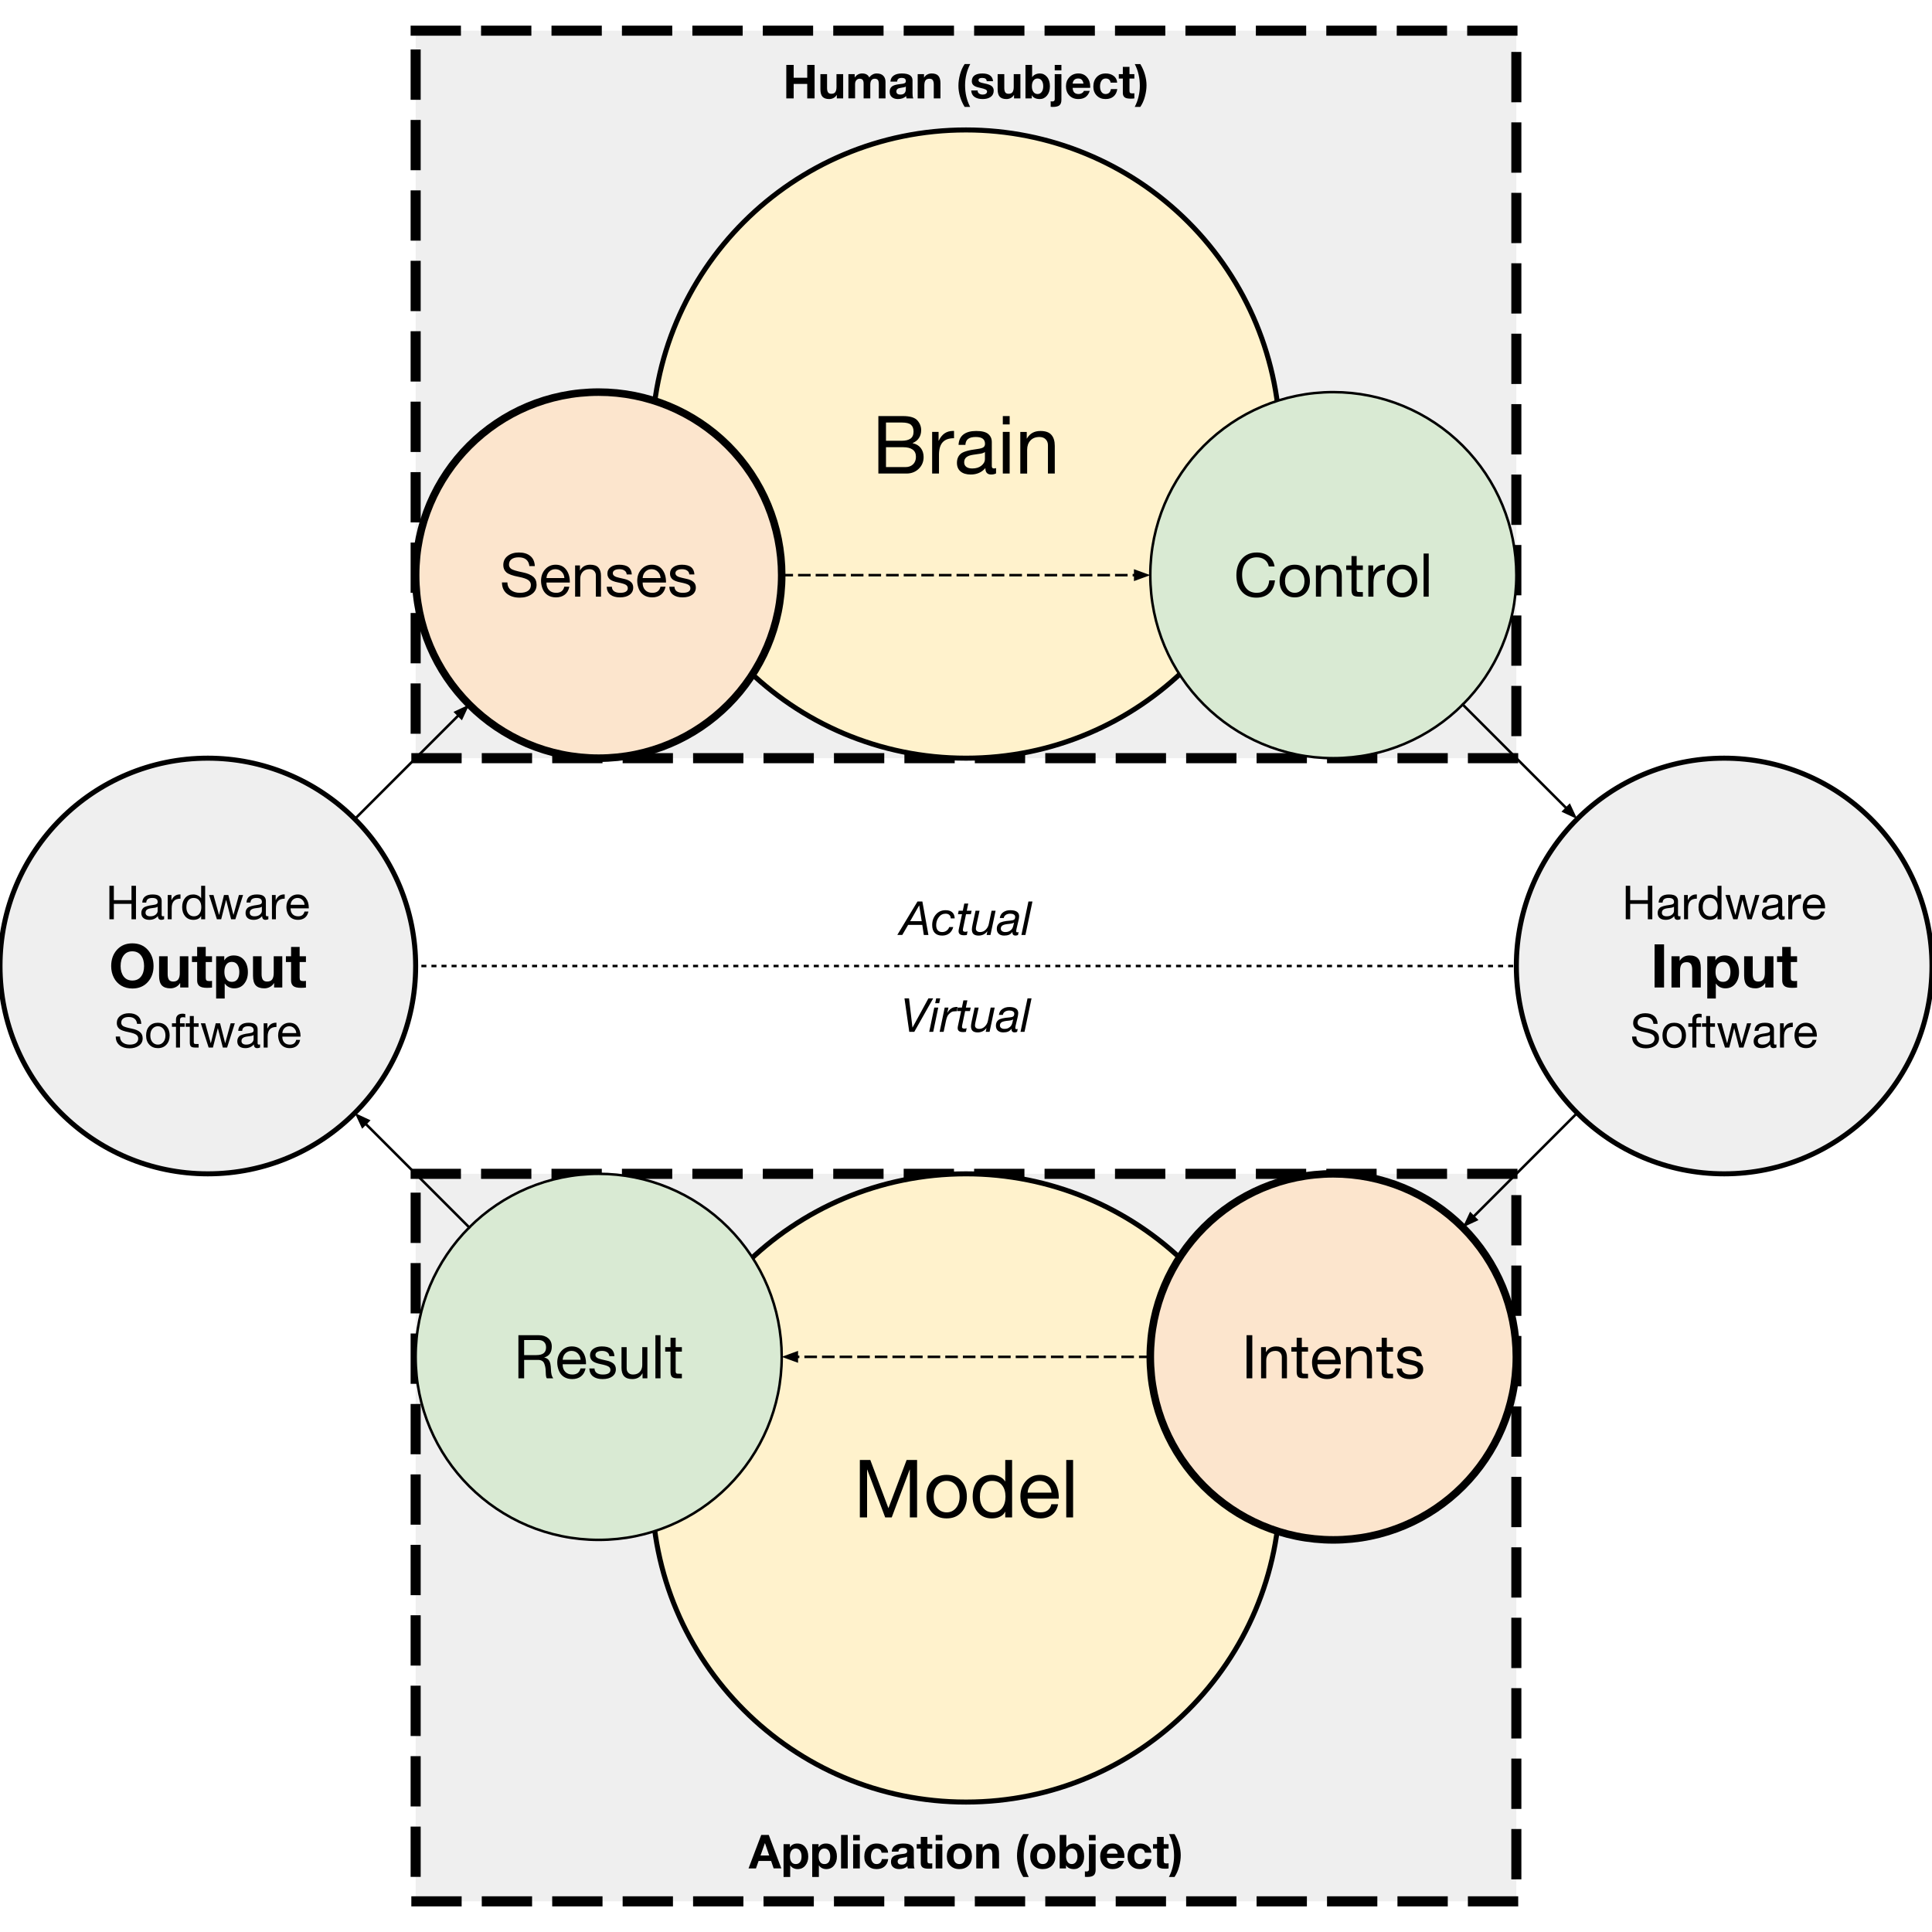 <svg version="1.1" viewBox="0.0 0.0 768.0 768.0" fill="none" stroke="none" stroke-linecap="square" stroke-miterlimit="10" xmlns:xlink="http://www.w3.org/1999/xlink" xmlns="http://www.w3.org/2000/svg"><rect x="0.0" y="0.0" width="768.0" height="768.0" fill="#808080" stroke="none"/><clipPath id="p.0"><path d="m0 0l768.0 0l0 768.0l-768.0 0l0 -768.0z" clip-rule="nonzero"/></clipPath><g clip-path="url(#p.0)"><path fill="#000000" fill-opacity="0.0" d="m0 0l768.0 0l0 768.0l-768.0 0z" fill-rule="evenodd"/><path fill="#ffffff" d="m0 0l768.0 0l0 768.0l-768.0 0z" fill-rule="evenodd"/><path fill="#efefef" d="m165.228 12.189l437.543 0l0 289.197l-437.543 0z" fill-rule="evenodd"/><path stroke="#000000" stroke-width="4.0" stroke-linejoin="round" stroke-linecap="butt" stroke-dasharray="16.0,12.0" d="m165.228 12.189l437.543 0l0 289.197l-437.543 0z" fill-rule="evenodd"/><path fill="#000000" d="m315.502 25.796l0 5.109l5.391 0l0 -5.109l2.922 0l0 13.312l-2.922 0l0 -5.75l-5.391 0l0 5.75l-2.938 0l0 -13.312l2.938 0zm13.266 3.672l0 5.516q0 1.094 0.375 1.703q0.391 0.594 1.328 0.594q1.094 0 1.562 -0.656q0.484 -0.672 0.484 -2.016l0 -5.141l2.656 0l0 9.641l-2.531 0l0 -1.344l-0.047 0q-0.5 0.812 -1.297 1.219q-0.797 0.391 -1.672 0.391q-1.797 0 -2.656 -0.906q-0.844 -0.922 -0.844 -2.969l0 -6.031l2.641 0zm13.965 -0.266q1.078 0 1.781 0.422q0.703 0.406 1.031 1.188q0.547 -0.781 1.297 -1.188q0.75 -0.422 1.641 -0.422q1.75 0 2.625 0.906q0.891 0.891 0.891 2.453l0 6.547l-2.656 0l0 -5.578q0 -1.312 -0.391 -1.766q-0.391 -0.469 -1.234 -0.469q-0.891 0 -1.328 0.609q-0.438 0.594 -0.438 1.75l0 5.453l-2.656 0l0 -5.938q0 -0.953 -0.375 -1.406q-0.359 -0.469 -1.219 -0.469q-0.766 0 -1.281 0.578q-0.516 0.578 -0.516 1.578l0 5.656l-2.656 0l0 -9.641l2.5 0l0 1.312l0.031 0q0.578 -0.797 1.312 -1.188q0.75 -0.391 1.641 -0.391zm15.773 0q2.141 0 3.188 0.703q1.047 0.703 1.047 1.984l0 5.172q0 0.578 0.062 1.172q0.078 0.578 0.266 0.875l-2.688 0q-0.078 -0.219 -0.125 -0.453q-0.047 -0.234 -0.062 -0.469q-0.562 0.578 -1.391 0.891q-0.812 0.297 -1.859 0.297q-1.484 0 -2.391 -0.75q-0.891 -0.75 -0.891 -2.141q0 -1.359 0.844 -2.062q0.844 -0.719 3.047 -0.969q1.547 -0.141 2.031 -0.375q0.5 -0.234 0.5 -0.812q0 -0.641 -0.375 -0.969q-0.375 -0.328 -1.328 -0.328q-0.828 0 -1.266 0.359q-0.438 0.344 -0.5 1.109l-2.656 0q0.109 -1.594 1.297 -2.406q1.203 -0.828 3.25 -0.828zm-2.188 7.172q0 0.562 0.391 0.891q0.391 0.328 1.234 0.328q1.062 0 1.594 -0.547q0.547 -0.562 0.547 -1.625l0 -1.031q-0.234 0.188 -0.625 0.281q-0.391 0.094 -1.406 0.25q-0.891 0.109 -1.312 0.469q-0.422 0.344 -0.422 0.984zm14.01 -7.172q1.844 0 2.672 0.938q0.844 0.938 0.844 2.938l0 6.031l-2.656 0l0 -5.531q0 -1.125 -0.391 -1.703q-0.391 -0.578 -1.297 -0.578q-1.109 0 -1.594 0.656q-0.469 0.656 -0.469 2.016l0 5.141l-2.641 0l0 -9.641l2.516 0l0 1.344l0.047 0q0.484 -0.781 1.25 -1.188q0.781 -0.422 1.719 -0.422zm15.352 -3.734q-0.984 1.859 -1.516 4.031q-0.531 2.156 -0.531 4.422q0 2.297 0.484 4.422q0.5 2.125 1.531 4.156l-2.188 0q-1.219 -1.984 -1.844 -4.141q-0.625 -2.172 -0.625 -4.25q0 -2.172 0.625 -4.516q0.641 -2.359 1.844 -4.125l2.219 0zm4.833 3.734q1.969 0 3.031 0.781q1.078 0.781 1.219 2.297l-2.516 0q-0.062 -0.688 -0.516 -1.0q-0.453 -0.312 -1.312 -0.312q-0.75 0 -1.109 0.234q-0.344 0.234 -0.344 0.672q0 0.438 0.453 0.734q0.469 0.281 1.859 0.547q2.219 0.422 2.969 1.094q0.766 0.672 0.766 1.766q0 1.641 -1.203 2.5q-1.188 0.859 -3.188 0.859q-2.016 0 -3.234 -0.844q-1.219 -0.859 -1.312 -2.562l2.531 0q0 0.766 0.578 1.203q0.578 0.422 1.453 0.422q0.766 0 1.25 -0.328q0.484 -0.328 0.484 -0.891q0 -0.516 -0.625 -0.828q-0.625 -0.312 -2.297 -0.672q-1.672 -0.328 -2.406 -0.938q-0.734 -0.609 -0.734 -1.641q0 -1.531 1.078 -2.312q1.094 -0.781 3.125 -0.781zm8.708 0.266l0 5.516q0 1.094 0.375 1.703q0.391 0.594 1.328 0.594q1.094 0 1.562 -0.656q0.484 -0.672 0.484 -2.016l0 -5.141l2.656 0l0 9.641l-2.531 0l0 -1.344l-0.047 0q-0.5 0.812 -1.297 1.219q-0.797 0.391 -1.672 0.391q-1.797 0 -2.656 -0.906q-0.844 -0.922 -0.844 -2.969l0 -6.031l2.641 0zm11.059 -3.672l0 4.844l0.047 0q0.422 -0.656 1.219 -1.047q0.812 -0.391 1.812 -0.391q1.688 0 2.844 1.375q1.156 1.375 1.156 3.703q0 2.312 -1.156 3.703q-1.156 1.391 -2.859 1.391q-1.156 0 -1.969 -0.391q-0.797 -0.391 -1.188 -1.109l-0.031 0l0 1.234l-2.516 0l0 -13.312l2.641 0zm-0.094 8.5q0 1.391 0.609 2.234q0.609 0.844 1.656 0.844q1.031 0 1.641 -0.844q0.609 -0.844 0.609 -2.234q0 -1.391 -0.594 -2.234q-0.594 -0.859 -1.688 -0.859q-1.0 0 -1.625 0.844q-0.609 0.828 -0.609 2.25zm11.74 -8.5l0 2.172l-2.656 0l0 -2.172l2.656 0zm0 3.672l0 10.203q0 1.516 -0.766 2.172q-0.75 0.656 -2.625 0.656q-0.219 0 -0.438 -0.016q-0.203 -0.016 -0.438 -0.047l0 -2.188q0.125 0.047 0.281 0.062q0.141 0.016 0.297 0.016q0.578 0 0.797 -0.219q0.234 -0.219 0.234 -0.609l0 -10.031l2.656 0zm6.746 -0.266q2.141 0 3.422 1.484q1.281 1.469 1.281 3.75l-0.031 0.484l-6.953 0q0.062 1.25 0.656 1.859q0.594 0.594 1.703 0.594q0.719 0 1.328 -0.359q0.609 -0.375 0.781 -0.891l2.328 0q-0.531 1.641 -1.656 2.453q-1.125 0.797 -2.859 0.797q-2.234 0 -3.594 -1.406q-1.344 -1.422 -1.344 -3.672q0 -2.156 1.375 -3.625q1.391 -1.469 3.562 -1.469zm-2.281 4.047l4.312 0q-0.188 -1.062 -0.688 -1.547q-0.5 -0.5 -1.438 -0.5q-0.969 0 -1.531 0.547q-0.562 0.547 -0.656 1.5zm13.15 -4.047q1.875 0 3.156 0.969q1.281 0.969 1.391 2.688l-2.609 0q-0.109 -0.828 -0.609 -1.234q-0.484 -0.422 -1.344 -0.422q-1.062 0 -1.656 0.875q-0.594 0.875 -0.594 2.266q0 1.375 0.578 2.203q0.594 0.828 1.625 0.828q0.875 0 1.422 -0.5q0.547 -0.5 0.688 -1.469l2.547 0q-0.266 1.922 -1.5 2.953q-1.219 1.016 -3.141 1.016q-2.156 0 -3.516 -1.375q-1.359 -1.391 -1.359 -3.578q0 -2.328 1.328 -3.766q1.344 -1.453 3.594 -1.453zm9.447 -2.625l0 2.891l1.938 0l0 1.766l-1.938 0l0 4.844q0 0.594 0.219 0.828q0.234 0.219 0.906 0.219q0.234 0 0.438 -0.016q0.203 -0.016 0.375 -0.047l0 2.062q-0.328 0.062 -0.734 0.078q-0.391 0.016 -0.797 0.016q-1.719 0 -2.391 -0.578q-0.656 -0.594 -0.656 -1.656l0 -5.75l-1.609 0l0 -1.766l1.609 0l0 -2.891l2.641 0zm4.302 -1.109q1.203 1.984 1.828 4.156q0.641 2.156 0.641 4.266q0 2.125 -0.641 4.5q-0.641 2.375 -1.828 4.109l-2.219 0q1.016 -1.938 1.516 -4.062q0.516 -2.125 0.516 -4.359q0 -2.328 -0.5 -4.484q-0.5 -2.156 -1.516 -4.125l2.203 0z" fill-rule="nonzero"/><path fill="#fff2cc" d="m259.134 176.52l0 0c0 -68.962 55.904 -124.866 124.866 -124.866l0 0c33.117 0 64.877 13.156 88.294 36.572c23.417 23.417 36.572 55.177 36.572 88.294l0 0c0 68.962 -55.904 124.866 -124.866 124.866l0 0c-68.962 0 -124.866 -55.904 -124.866 -124.866z" fill-rule="evenodd"/><path stroke="#000000" stroke-width="2.0" stroke-linejoin="round" stroke-linecap="butt" d="m259.134 176.52l0 0c0 -68.962 55.904 -124.866 124.866 -124.866l0 0c33.117 0 64.877 13.156 88.294 36.572c23.417 23.417 36.572 55.177 36.572 88.294l0 0c0 68.962 -55.904 124.866 -124.866 124.866l0 0c-68.962 0 -124.866 -55.904 -124.866 -124.866z" fill-rule="evenodd"/><path fill="#000000" d="m358.914 165.396q4.234 0 5.75 1.719q1.516 1.703 1.516 3.875q0 1.812 -0.891 3.141q-0.891 1.328 -2.5 1.984l0 0.062q2.109 0.453 3.234 1.922q1.125 1.469 1.125 3.578q0 2.797 -1.953 4.688q-1.953 1.875 -4.875 1.875l-11.156 0l0 -22.844l9.75 0zm-0.484 9.812q2.281 0 3.5 -0.844q1.219 -0.859 1.219 -2.797q0 -1.812 -1.016 -2.703q-1.016 -0.906 -3.672 -0.906l-6.266 0l0 7.25l6.234 0zm1.5 10.469q1.859 0 3.016 -1.094q1.156 -1.109 1.156 -3.0q0 -1.922 -1.312 -2.859q-1.312 -0.953 -3.766 -0.953l-6.828 0l0 7.906l7.734 0zm18.938 -14.375q0.094 0 0.172 0q0.078 0 0.203 0.016l0 2.875q-3.062 0 -4.531 1.625q-1.453 1.625 -1.453 5.016l0 7.406l-2.719 0l0 -16.547l2.562 0l0 3.484l0.062 0q0.953 -1.969 2.344 -2.922q1.406 -0.953 3.359 -0.953zm9.188 0.016q3.375 0 4.781 1.203q1.422 1.203 1.422 3.219q0 8.609 0 9.547q0 0.938 0.859 0.938q0.188 0 0.406 -0.047q0.219 -0.047 0.422 -0.109l0 2.109q-0.375 0.219 -0.875 0.328q-0.484 0.125 -1.062 0.125q-1.125 0 -1.719 -0.625q-0.594 -0.641 -0.594 -1.938q-1.078 1.281 -2.547 1.922q-1.469 0.641 -3.281 0.641q-2.562 0 -4.016 -1.203q-1.453 -1.219 -1.453 -3.438q0 -2.234 1.422 -3.531q1.422 -1.312 6.688 -1.969q1.781 -0.234 2.406 -0.688q0.641 -0.453 0.641 -1.359q0 -1.375 -0.891 -2.047q-0.875 -0.688 -2.797 -0.688q-2.016 0 -3.031 0.766q-1.0 0.766 -1.078 2.375l-2.719 0q0.125 -2.75 1.938 -4.141q1.812 -1.391 5.078 -1.391zm-4.781 12.469q0 1.156 0.844 1.797q0.844 0.641 2.359 0.641q2.297 0 3.672 -1.141q1.375 -1.141 1.375 -2.547l0 -2.844q-0.688 0.484 -1.781 0.656q-1.094 0.172 -2.906 0.422q-1.812 0.266 -2.688 0.984q-0.875 0.719 -0.875 2.031zm18.078 -18.391l0 3.328l-2.719 0l0 -3.328l2.719 0zm0 6.297l0 16.547l-2.719 0l0 -16.547l2.719 0zm12.25 -0.375q2.984 0 4.328 1.531q1.359 1.531 1.359 4.375l0 11.016l-2.719 0l0 -11.297q0 -1.406 -0.906 -2.312q-0.891 -0.922 -2.484 -0.922q-2.297 0 -3.594 1.422q-1.281 1.406 -1.281 3.656l0 9.453l-2.719 0l0 -16.547l2.562 0l0 2.625l0.062 0q0.906 -1.547 2.219 -2.266q1.328 -0.734 3.172 -0.734z" fill-rule="nonzero"/><path fill="#d9ead3" d="m457.26 228.63l0 0c0 -40.182 32.574 -72.756 72.756 -72.756l0 0c19.296 0 37.802 7.665 51.446 21.31c13.644 13.644 21.31 32.15 21.31 51.446l0 0c0 40.182 -32.574 72.756 -72.756 72.756l0 0c-40.182 0 -72.756 -32.574 -72.756 -72.756z" fill-rule="evenodd"/><path stroke="#000000" stroke-width="1.0" stroke-linejoin="round" stroke-linecap="butt" d="m457.26 228.63l0 0c0 -40.182 32.574 -72.756 72.756 -72.756l0 0c19.296 0 37.802 7.665 51.446 21.31c13.644 13.644 21.31 32.15 21.31 51.446l0 0c0 40.182 -32.574 72.756 -72.756 72.756l0 0c-40.182 0 -72.756 -32.574 -72.756 -72.756z" fill-rule="evenodd"/><path fill="#000000" d="m499.594 219.623q2.844 0 4.766 1.484q1.922 1.469 2.297 4.078l-2.281 0q-0.375 -1.75 -1.656 -2.688q-1.266 -0.953 -3.141 -0.953q-2.719 0 -4.266 1.922q-1.547 1.922 -1.547 5.016q0 3.281 1.516 5.234q1.516 1.938 4.312 1.938q2.094 0 3.438 -1.328q1.344 -1.328 1.516 -3.609l2.281 0q-0.375 3.328 -2.312 5.094q-1.938 1.766 -5.109 1.766q-3.672 0 -5.797 -2.438q-2.125 -2.438 -2.125 -6.484q0 -4.0 2.188 -6.516q2.203 -2.516 5.922 -2.516zm15.082 4.859q2.812 0 4.422 1.812q1.609 1.812 1.609 4.688q0 2.891 -1.641 4.688q-1.641 1.797 -4.391 1.797q-2.688 0 -4.359 -1.766q-1.656 -1.766 -1.656 -4.719q0 -2.953 1.625 -4.719q1.625 -1.781 4.391 -1.781zm-3.859 6.5q0 2.125 1.078 3.406q1.094 1.266 2.781 1.266q1.672 0 2.766 -1.266q1.109 -1.281 1.109 -3.406q0 -2.125 -1.094 -3.422q-1.094 -1.297 -2.797 -1.297q-1.641 0 -2.75 1.281q-1.094 1.266 -1.094 3.438zm18.297 -6.5q2.234 0 3.25 1.156q1.016 1.141 1.016 3.266l0 8.266l-2.031 0l0 -8.469q0 -1.062 -0.688 -1.75q-0.672 -0.688 -1.859 -0.688q-1.719 0 -2.688 1.062q-0.969 1.062 -0.969 2.75l0 7.094l-2.047 0l0 -12.406l1.922 0l0 1.969l0.047 0q0.688 -1.172 1.672 -1.703q1.0 -0.547 2.375 -0.547zm10.176 -3.438l0 3.719l2.469 0l0 1.797l-2.469 0l0 7.766q0 0.938 0.609 0.984q0.625 0.047 1.281 0.047l0.578 0l0 1.812l-1.688 0q-1.672 0 -2.25 -0.594q-0.578 -0.609 -0.578 -2.016l0 -8.0l-2.109 0l0 -1.797l2.109 0l0 -3.719l2.047 0zm10.902 3.422q0.062 0 0.125 0q0.062 0 0.156 0.016l0 2.156q-2.297 0 -3.406 1.219q-1.094 1.219 -1.094 3.75l0 5.562l-2.031 0l0 -12.406l1.922 0l0 2.609l0.047 0q0.719 -1.484 1.766 -2.188q1.047 -0.719 2.516 -0.719zm7.164 0.016q2.812 0 4.422 1.812q1.609 1.812 1.609 4.688q0 2.891 -1.641 4.688q-1.641 1.797 -4.391 1.797q-2.688 0 -4.359 -1.766q-1.656 -1.766 -1.656 -4.719q0 -2.953 1.625 -4.719q1.625 -1.781 4.391 -1.781zm-3.859 6.5q0 2.125 1.078 3.406q1.094 1.266 2.781 1.266q1.672 0 2.766 -1.266q1.109 -1.281 1.109 -3.406q0 -2.125 -1.094 -3.422q-1.094 -1.297 -2.797 -1.297q-1.641 0 -2.75 1.281q-1.094 1.266 -1.094 3.438zm14.438 -10.953l0 17.141l-2.031 0l0 -17.141l2.031 0z" fill-rule="nonzero"/><path fill="#fce5cd" d="m165.228 228.63l0 0c0 -40.182 32.574 -72.756 72.756 -72.756l0 0c19.296 0 37.802 7.665 51.446 21.31c13.644 13.644 21.31 32.15 21.31 51.446l0 0c0 40.182 -32.574 72.756 -72.756 72.756l0 0c-40.182 0 -72.756 -32.574 -72.756 -72.756z" fill-rule="evenodd"/><path stroke="#000000" stroke-width="3.0" stroke-linejoin="round" stroke-linecap="butt" d="m165.228 228.63l0 0c0 -40.182 32.574 -72.756 72.756 -72.756l0 0c19.296 0 37.802 7.665 51.446 21.31c13.644 13.644 21.31 32.15 21.31 51.446l0 0c0 40.182 -32.574 72.756 -72.756 72.756l0 0c-40.182 0 -72.756 -32.574 -72.756 -72.756z" fill-rule="evenodd"/><path fill="#000000" d="m206.269 219.623q2.859 0 4.531 1.391q1.688 1.375 1.797 4.031l-2.156 0q-0.203 -1.75 -1.281 -2.625q-1.062 -0.875 -2.984 -0.875q-1.828 0 -2.844 0.766q-1.0 0.75 -1.0 2.156q0 1.0 0.859 1.656q0.875 0.641 4.656 1.406q2.734 0.562 4.094 1.719q1.359 1.156 1.359 3.219q0 2.391 -1.953 3.75q-1.938 1.359 -4.75 1.359q-3.094 0 -5.062 -1.547q-1.969 -1.562 -2.0 -4.5l2.156 0q0.031 1.953 1.406 3.047q1.375 1.078 3.594 1.078q2.062 0 3.203 -0.797q1.141 -0.812 1.141 -2.312q0 -1.219 -1.047 -1.953q-1.047 -0.75 -3.781 -1.281q-3.656 -0.688 -4.906 -1.781q-1.234 -1.094 -1.234 -2.891q0 -2.312 1.75 -3.656q1.75 -1.359 4.453 -1.359zm14.613 4.859q2.672 0 4.141 1.922q1.484 1.922 1.484 4.922l0 0.25l-9.281 0l0 0.156q0 1.766 1.031 2.844q1.031 1.078 2.828 1.078q1.359 0 2.156 -0.625q0.812 -0.641 1.062 -1.797l2.016 0q-0.422 2.062 -1.812 3.156q-1.391 1.078 -3.484 1.078q-1.969 0 -3.328 -0.891q-1.344 -0.891 -1.984 -2.453q-0.641 -1.578 -0.641 -3.234q0 -2.75 1.641 -4.578q1.656 -1.828 4.172 -1.828zm-3.656 5.297l7.125 0q-0.094 -1.516 -1.109 -2.516q-1.0 -1.0 -2.5 -1.0q-1.406 0 -2.406 0.953q-0.984 0.953 -1.109 2.562zm17.406 -5.297q2.234 0 3.25 1.156q1.016 1.141 1.016 3.266l0 8.266l-2.031 0l0 -8.469q0 -1.062 -0.688 -1.75q-0.672 -0.688 -1.859 -0.688q-1.719 0 -2.688 1.062q-0.969 1.062 -0.969 2.75l0 7.094l-2.047 0l0 -12.406l1.922 0l0 1.969l0.047 0q0.688 -1.172 1.672 -1.703q1.0 -0.547 2.375 -0.547zm11.457 0q2.516 0 3.734 0.969q1.219 0.969 1.328 2.906l-2.031 0l0 -0.031q-0.078 -0.984 -0.859 -1.516q-0.781 -0.547 -2.016 -0.547q-1.234 0 -1.938 0.422q-0.703 0.422 -0.703 1.172q0 0.672 0.625 1.109q0.625 0.438 1.891 0.703l1.922 0.438q1.797 0.391 2.734 1.219q0.938 0.828 0.938 2.219q0 1.828 -1.422 2.875q-1.406 1.047 -3.859 1.047q-2.375 0 -3.781 -1.062q-1.391 -1.078 -1.484 -3.156l2.062 0q0.031 1.172 0.906 1.797q0.875 0.609 2.422 0.609q1.469 0 2.234 -0.469q0.766 -0.469 0.766 -1.375q0 -0.844 -0.766 -1.328q-0.75 -0.484 -3.094 -0.953q-2.344 -0.453 -3.297 -1.281q-0.953 -0.844 -0.953 -2.25q0 -1.625 1.312 -2.562q1.328 -0.953 3.328 -0.953zm13.031 0q2.672 0 4.141 1.922q1.484 1.922 1.484 4.922l0 0.25l-9.281 0l0 0.156q0 1.766 1.031 2.844q1.031 1.078 2.828 1.078q1.359 0 2.156 -0.625q0.812 -0.641 1.062 -1.797l2.016 0q-0.422 2.062 -1.812 3.156q-1.391 1.078 -3.484 1.078q-1.969 0 -3.328 -0.891q-1.344 -0.891 -1.984 -2.453q-0.641 -1.578 -0.641 -3.234q0 -2.75 1.641 -4.578q1.656 -1.828 4.172 -1.828zm-3.656 5.297l7.125 0q-0.094 -1.516 -1.109 -2.516q-1.0 -1.0 -2.5 -1.0q-1.406 0 -2.406 0.953q-0.984 0.953 -1.109 2.562zm15.516 -5.297q2.516 0 3.734 0.969q1.219 0.969 1.328 2.906l-2.031 0l0 -0.031q-0.078 -0.984 -0.859 -1.516q-0.781 -0.547 -2.016 -0.547q-1.234 0 -1.938 0.422q-0.703 0.422 -0.703 1.172q0 0.672 0.625 1.109q0.625 0.438 1.891 0.703l1.922 0.438q1.797 0.391 2.734 1.219q0.938 0.828 0.938 2.219q0 1.828 -1.422 2.875q-1.406 1.047 -3.859 1.047q-2.375 0 -3.781 -1.062q-1.391 -1.078 -1.484 -3.156l2.062 0q0.031 1.172 0.906 1.797q0.875 0.609 2.422 0.609q1.469 0 2.234 -0.469q0.766 -0.469 0.766 -1.375q0 -0.844 -0.766 -1.328q-0.75 -0.484 -3.094 -0.953q-2.344 -0.453 -3.297 -1.281q-0.953 -0.844 -0.953 -2.25q0 -1.625 1.312 -2.562q1.328 -0.953 3.328 -0.953z" fill-rule="nonzero"/><path fill="#efefef" d="m165.228 466.614l437.543 0l0 289.197l-437.543 0z" fill-rule="evenodd"/><path stroke="#000000" stroke-width="4.0" stroke-linejoin="round" stroke-linecap="butt" stroke-dasharray="16.0,12.0" d="m165.228 466.614l437.543 0l0 289.197l-437.543 0z" fill-rule="evenodd"/><path fill="#000000" d="m305.6 729.418l4.984 13.297l-3.047 0l-1.0 -2.953l-4.984 0l-1.047 2.969l-2.953 0l5.047 -13.312l3.0 0zm-1.547 3.281l-1.734 4.891l3.453 0l-1.672 -4.891l-0.047 0zm12.843 0.125q2.047 0 3.219 1.438q1.172 1.438 1.172 3.75q0 2.141 -1.156 3.562q-1.141 1.422 -3.078 1.422q-0.891 0 -1.656 -0.375q-0.766 -0.375 -1.234 -1.078l-0.047 0l0 4.578l-2.641 0l0 -13.031l2.516 0l0 1.219l0.031 0q0.469 -0.75 1.203 -1.109q0.734 -0.375 1.672 -0.375zm-2.875 5.109q0 1.391 0.594 2.234q0.594 0.828 1.719 0.828q1.109 0 1.703 -0.797q0.594 -0.797 0.594 -2.266q0 -1.375 -0.594 -2.234q-0.594 -0.875 -1.734 -0.875q-1.094 0 -1.688 0.828q-0.594 0.812 -0.594 2.281zm14.271 -5.109q2.047 0 3.219 1.438q1.172 1.438 1.172 3.75q0 2.141 -1.156 3.562q-1.141 1.422 -3.078 1.422q-0.891 0 -1.656 -0.375q-0.766 -0.375 -1.234 -1.078l-0.047 0l0 4.578l-2.641 0l0 -13.031l2.516 0l0 1.219l0.031 0q0.469 -0.75 1.203 -1.109q0.734 -0.375 1.672 -0.375zm-2.875 5.109q0 1.391 0.594 2.234q0.594 0.828 1.719 0.828q1.109 0 1.703 -0.797q0.594 -0.797 0.594 -2.266q0 -1.375 -0.594 -2.234q-0.594 -0.875 -1.734 -0.875q-1.094 0 -1.688 0.828q-0.594 0.812 -0.594 2.281zm11.568 -8.516l0 13.312l-2.656 0l0 -13.312l2.656 0zm4.81 0l0 2.172l-2.656 0l0 -2.172l2.656 0zm0 3.672l0 9.641l-2.656 0l0 -9.641l2.656 0zm6.7 -0.266q1.875 0 3.156 0.969q1.281 0.969 1.391 2.688l-2.609 0q-0.109 -0.828 -0.609 -1.234q-0.484 -0.422 -1.344 -0.422q-1.062 0 -1.656 0.875q-0.594 0.875 -0.594 2.266q0 1.375 0.578 2.203q0.594 0.828 1.625 0.828q0.875 0 1.422 -0.5q0.547 -0.5 0.688 -1.469l2.547 0q-0.266 1.922 -1.5 2.953q-1.219 1.016 -3.141 1.016q-2.156 0 -3.516 -1.375q-1.359 -1.391 -1.359 -3.578q0 -2.328 1.328 -3.766q1.344 -1.453 3.594 -1.453zm10.525 0q2.141 0 3.188 0.703q1.047 0.703 1.047 1.984l0 5.172q0 0.578 0.062 1.172q0.078 0.578 0.266 0.875l-2.688 0q-0.078 -0.219 -0.125 -0.453q-0.047 -0.234 -0.062 -0.469q-0.562 0.578 -1.391 0.891q-0.812 0.297 -1.859 0.297q-1.484 0 -2.391 -0.75q-0.891 -0.75 -0.891 -2.141q0 -1.359 0.844 -2.062q0.844 -0.719 3.047 -0.969q1.547 -0.141 2.031 -0.375q0.5 -0.234 0.5 -0.812q0 -0.641 -0.375 -0.969q-0.375 -0.328 -1.328 -0.328q-0.828 0 -1.266 0.359q-0.438 0.344 -0.5 1.109l-2.656 0q0.109 -1.594 1.297 -2.406q1.203 -0.828 3.25 -0.828zm-2.188 7.172q0 0.562 0.391 0.891q0.391 0.328 1.234 0.328q1.062 0 1.594 -0.547q0.547 -0.562 0.547 -1.625l0 -1.031q-0.234 0.188 -0.625 0.281q-0.391 0.094 -1.406 0.25q-0.891 0.109 -1.312 0.469q-0.422 0.344 -0.422 0.984zm11.822 -9.797l0 2.891l1.938 0l0 1.766l-1.938 0l0 4.844q0 0.594 0.219 0.828q0.234 0.219 0.906 0.219q0.234 0 0.438 -0.016q0.203 -0.016 0.375 -0.047l0 2.062q-0.328 0.062 -0.734 0.078q-0.391 0.016 -0.797 0.016q-1.719 0 -2.391 -0.578q-0.656 -0.594 -0.656 -1.656l0 -5.75l-1.609 0l0 -1.766l1.609 0l0 -2.891l2.641 0zm5.943 -0.781l0 2.172l-2.656 0l0 -2.172l2.656 0zm0 3.672l0 9.641l-2.656 0l0 -9.641l2.656 0zm6.763 -0.266q2.281 0 3.641 1.406q1.359 1.391 1.359 3.688q0 2.312 -1.375 3.703q-1.375 1.375 -3.625 1.375q-2.234 0 -3.609 -1.391q-1.375 -1.391 -1.375 -3.688q0 -2.281 1.344 -3.688q1.359 -1.406 3.641 -1.406zm-2.328 5.094q0 1.531 0.625 2.312q0.625 0.766 1.703 0.766q1.141 0 1.75 -0.797q0.609 -0.812 0.609 -2.281q0 -1.438 -0.594 -2.266q-0.594 -0.828 -1.781 -0.828q-1.062 0 -1.688 0.766q-0.625 0.766 -0.625 2.328zm14.583 -5.094q1.844 0 2.672 0.938q0.844 0.938 0.844 2.938l0 6.031l-2.656 0l0 -5.531q0 -1.125 -0.391 -1.703q-0.391 -0.578 -1.297 -0.578q-1.109 0 -1.594 0.656q-0.469 0.656 -0.469 2.016l0 5.141l-2.641 0l0 -9.641l2.516 0l0 1.344l0.047 0q0.484 -0.781 1.25 -1.188q0.781 -0.422 1.719 -0.422zm15.352 -3.734q-0.984 1.859 -1.516 4.031q-0.531 2.156 -0.531 4.422q0 2.297 0.484 4.422q0.5 2.125 1.531 4.156l-2.188 0q-1.219 -1.984 -1.844 -4.141q-0.625 -2.172 -0.625 -4.25q0 -2.172 0.625 -4.516q0.641 -2.359 1.844 -4.125l2.219 0zm5.552 3.734q2.281 0 3.641 1.406q1.359 1.391 1.359 3.688q0 2.312 -1.375 3.703q-1.375 1.375 -3.625 1.375q-2.234 0 -3.609 -1.391q-1.375 -1.391 -1.375 -3.688q0 -2.281 1.344 -3.688q1.359 -1.406 3.641 -1.406zm-2.328 5.094q0 1.531 0.625 2.312q0.625 0.766 1.703 0.766q1.141 0 1.75 -0.797q0.609 -0.812 0.609 -2.281q0 -1.438 -0.594 -2.266q-0.594 -0.828 -1.781 -0.828q-1.062 0 -1.688 0.766q-0.625 0.766 -0.625 2.328zm11.693 -8.5l0 4.844l0.047 0q0.422 -0.656 1.219 -1.047q0.812 -0.391 1.812 -0.391q1.688 0 2.844 1.375q1.156 1.375 1.156 3.703q0 2.312 -1.156 3.703q-1.156 1.391 -2.859 1.391q-1.156 0 -1.969 -0.391q-0.797 -0.391 -1.188 -1.109l-0.031 0l0 1.234l-2.516 0l0 -13.312l2.641 0zm-0.094 8.5q0 1.391 0.609 2.234q0.609 0.844 1.656 0.844q1.031 0 1.641 -0.844q0.609 -0.844 0.609 -2.234q0 -1.391 -0.594 -2.234q-0.594 -0.859 -1.688 -0.859q-1.0 0 -1.625 0.844q-0.609 0.828 -0.609 2.25zm11.74 -8.5l0 2.172l-2.656 0l0 -2.172l2.656 0zm0 3.672l0 10.203q0 1.516 -0.766 2.172q-0.75 0.656 -2.625 0.656q-0.219 0 -0.438 -0.016q-0.203 -0.016 -0.438 -0.047l0 -2.188q0.125 0.047 0.281 0.062q0.141 0.016 0.297 0.016q0.578 0 0.797 -0.219q0.234 -0.219 0.234 -0.609l0 -10.031l2.656 0zm6.746 -0.266q2.141 0 3.422 1.484q1.281 1.469 1.281 3.75l-0.031 0.484l-6.953 0q0.062 1.25 0.656 1.859q0.594 0.594 1.703 0.594q0.719 0 1.328 -0.359q0.609 -0.375 0.781 -0.891l2.328 0q-0.531 1.641 -1.656 2.453q-1.125 0.797 -2.859 0.797q-2.234 0 -3.594 -1.406q-1.344 -1.422 -1.344 -3.672q0 -2.156 1.375 -3.625q1.391 -1.469 3.562 -1.469zm-2.281 4.047l4.312 0q-0.188 -1.062 -0.688 -1.547q-0.5 -0.5 -1.438 -0.5q-0.969 0 -1.531 0.547q-0.562 0.547 -0.656 1.5zm13.15 -4.047q1.875 0 3.156 0.969q1.281 0.969 1.391 2.688l-2.609 0q-0.109 -0.828 -0.609 -1.234q-0.484 -0.422 -1.344 -0.422q-1.062 0 -1.656 0.875q-0.594 0.875 -0.594 2.266q0 1.375 0.578 2.203q0.594 0.828 1.625 0.828q0.875 0 1.422 -0.5q0.547 -0.5 0.688 -1.469l2.547 0q-0.266 1.922 -1.5 2.953q-1.219 1.016 -3.141 1.016q-2.156 0 -3.516 -1.375q-1.359 -1.391 -1.359 -3.578q0 -2.328 1.328 -3.766q1.344 -1.453 3.594 -1.453zm9.447 -2.625l0 2.891l1.938 0l0 1.766l-1.938 0l0 4.844q0 0.594 0.219 0.828q0.234 0.219 0.906 0.219q0.234 0 0.438 -0.016q0.203 -0.016 0.375 -0.047l0 2.062q-0.328 0.062 -0.734 0.078q-0.391 0.016 -0.797 0.016q-1.719 0 -2.391 -0.578q-0.656 -0.594 -0.656 -1.656l0 -5.75l-1.609 0l0 -1.766l1.609 0l0 -2.891l2.641 0zm4.302 -1.109q1.203 1.984 1.828 4.156q0.641 2.156 0.641 4.266q0 2.125 -0.641 4.5q-0.641 2.375 -1.828 4.109l-2.219 0q1.016 -1.938 1.516 -4.062q0.516 -2.125 0.516 -4.359q0 -2.328 -0.5 -4.484q-0.5 -2.156 -1.516 -4.125l2.203 0z" fill-rule="nonzero"/><path fill="#fff2cc" d="m259.134 591.48l0 0c0 -68.962 55.904 -124.866 124.866 -124.866l0 0c33.117 0 64.877 13.156 88.294 36.572c23.417 23.417 36.572 55.177 36.572 88.294l0 0c0 68.962 -55.904 124.866 -124.866 124.866l0 0c-68.962 0 -124.866 -55.904 -124.866 -124.866z" fill-rule="evenodd"/><path stroke="#000000" stroke-width="2.0" stroke-linejoin="round" stroke-linecap="butt" d="m259.134 591.48l0 0c0 -68.962 55.904 -124.866 124.866 -124.866l0 0c33.117 0 64.877 13.156 88.294 36.572c23.417 23.417 36.572 55.177 36.572 88.294l0 0c0 68.962 -55.904 124.866 -124.866 124.866l0 0c-68.962 0 -124.866 -55.904 -124.866 -124.866z" fill-rule="evenodd"/><path fill="#000000" d="m345.961 580.357l7.203 19.188l7.234 -19.188l4.156 0l0 22.844l-2.875 0l0 -19.016l-0.062 0l-7.141 19.016l-2.594 0l-7.141 -19.016l-0.062 0l0 19.016l-2.875 0l0 -22.844l4.156 0zm30.344 5.922q3.75 0 5.891 2.422q2.141 2.422 2.141 6.25q0 3.859 -2.188 6.25q-2.188 2.391 -5.844 2.391q-3.594 0 -5.812 -2.344q-2.219 -2.359 -2.219 -6.297q0 -3.938 2.172 -6.297q2.172 -2.375 5.859 -2.375zm-5.156 8.672q0 2.844 1.453 4.547q1.453 1.688 3.703 1.688q2.234 0 3.688 -1.703q1.469 -1.703 1.469 -4.531q0 -2.828 -1.453 -4.547q-1.453 -1.734 -3.734 -1.734q-2.188 0 -3.656 1.703q-1.469 1.688 -1.469 4.578zm31.172 -14.594l0 22.844l-2.719 0l0 -2.234l-0.062 0q-0.641 1.281 -2.047 1.953q-1.391 0.672 -3.234 0.672q-3.469 0 -5.547 -2.406q-2.062 -2.406 -2.062 -6.297q0 -3.828 2.0 -6.219q2.016 -2.391 5.531 -2.391q1.625 0 3.078 0.656q1.469 0.656 2.281 1.922l0.062 0l0 -8.5l2.719 0zm-12.797 14.703q0 2.672 1.375 4.406q1.391 1.719 3.75 1.719q2.406 0 3.719 -1.719q1.328 -1.734 1.328 -4.516q0 -2.828 -1.359 -4.547q-1.359 -1.734 -3.891 -1.734q-2.344 0 -3.641 1.719q-1.281 1.703 -1.281 4.672zm23.859 -8.781q3.562 0 5.531 2.562q1.969 2.562 1.969 6.578l0 0.328l-12.391 0l0 0.203q0 2.359 1.375 3.797q1.375 1.438 3.781 1.438q1.812 0 2.875 -0.844q1.078 -0.844 1.406 -2.391l2.688 0q-0.547 2.75 -2.406 4.203q-1.859 1.438 -4.656 1.438q-2.609 0 -4.422 -1.172q-1.797 -1.188 -2.656 -3.281q-0.859 -2.109 -0.859 -4.312q0 -3.656 2.203 -6.094q2.203 -2.453 5.562 -2.453zm-4.891 7.062l9.5 0q-0.125 -2.016 -1.469 -3.344q-1.328 -1.328 -3.328 -1.328q-1.875 0 -3.203 1.266q-1.328 1.266 -1.5 3.406zm18.078 -12.984l0 22.844l-2.719 0l0 -22.844l2.719 0z" fill-rule="nonzero"/><path fill="#fce5cd" d="m457.26 539.37l0 0c0 -40.182 32.574 -72.756 72.756 -72.756l0 0c19.296 0 37.802 7.665 51.446 21.31c13.644 13.644 21.31 32.15 21.31 51.446l0 0c0 40.182 -32.574 72.756 -72.756 72.756l0 0c-40.182 0 -72.756 -32.574 -72.756 -72.756z" fill-rule="evenodd"/><path stroke="#000000" stroke-width="3.0" stroke-linejoin="round" stroke-linecap="butt" d="m457.26 539.37l0 0c0 -40.182 32.574 -72.756 72.756 -72.756l0 0c19.296 0 37.802 7.665 51.446 21.31c13.644 13.644 21.31 32.15 21.31 51.446l0 0c0 40.182 -32.574 72.756 -72.756 72.756l0 0c-40.182 0 -72.756 -32.574 -72.756 -72.756z" fill-rule="evenodd"/><path fill="#000000" d="m497.809 530.769l0 17.141l-2.281 0l0 -17.141l2.281 0zm9.508 4.453q2.234 0 3.25 1.156q1.016 1.141 1.016 3.266l0 8.266l-2.031 0l0 -8.469q0 -1.062 -0.688 -1.75q-0.672 -0.688 -1.859 -0.688q-1.719 0 -2.688 1.062q-0.969 1.062 -0.969 2.75l0 7.094l-2.047 0l0 -12.406l1.922 0l0 1.969l0.047 0q0.688 -1.172 1.672 -1.703q1.0 -0.547 2.375 -0.547zm10.176 -3.438l0 3.719l2.469 0l0 1.797l-2.469 0l0 7.766q0 0.938 0.609 0.984q0.625 0.047 1.281 0.047l0.578 0l0 1.812l-1.688 0q-1.672 0 -2.25 -0.594q-0.578 -0.609 -0.578 -2.016l0 -8.0l-2.109 0l0 -1.797l2.109 0l0 -3.719l2.047 0zm9.871 3.438q2.672 0 4.141 1.922q1.484 1.922 1.484 4.922l0 0.25l-9.281 0l0 0.156q0 1.766 1.031 2.844q1.031 1.078 2.828 1.078q1.359 0 2.156 -0.625q0.812 -0.641 1.062 -1.797l2.016 0q-0.422 2.062 -1.812 3.156q-1.391 1.078 -3.484 1.078q-1.969 0 -3.328 -0.891q-1.344 -0.891 -1.984 -2.453q-0.641 -1.578 -0.641 -3.234q0 -2.75 1.641 -4.578q1.656 -1.828 4.172 -1.828zm-3.656 5.297l7.125 0q-0.094 -1.516 -1.109 -2.516q-1.0 -1.0 -2.5 -1.0q-1.406 0 -2.406 0.953q-0.984 0.953 -1.109 2.562zm17.406 -5.297q2.234 0 3.25 1.156q1.016 1.141 1.016 3.266l0 8.266l-2.031 0l0 -8.469q0 -1.062 -0.688 -1.75q-0.672 -0.688 -1.859 -0.688q-1.719 0 -2.688 1.062q-0.969 1.062 -0.969 2.75l0 7.094l-2.047 0l0 -12.406l1.922 0l0 1.969l0.047 0q0.688 -1.172 1.672 -1.703q1.0 -0.547 2.375 -0.547zm10.176 -3.438l0 3.719l2.469 0l0 1.797l-2.469 0l0 7.766q0 0.938 0.609 0.984q0.625 0.047 1.281 0.047l0.578 0l0 1.812l-1.688 0q-1.672 0 -2.25 -0.594q-0.578 -0.609 -0.578 -2.016l0 -8.0l-2.109 0l0 -1.797l2.109 0l0 -3.719l2.047 0zm8.84 3.438q2.516 0 3.734 0.969q1.219 0.969 1.328 2.906l-2.031 0l0 -0.031q-0.078 -0.984 -0.859 -1.516q-0.781 -0.547 -2.016 -0.547q-1.234 0 -1.938 0.422q-0.703 0.422 -0.703 1.172q0 0.672 0.625 1.109q0.625 0.438 1.891 0.703l1.922 0.438q1.797 0.391 2.734 1.219q0.938 0.828 0.938 2.219q0 1.828 -1.422 2.875q-1.406 1.047 -3.859 1.047q-2.375 0 -3.781 -1.062q-1.391 -1.078 -1.484 -3.156l2.062 0q0.031 1.172 0.906 1.797q0.875 0.609 2.422 0.609q1.469 0 2.234 -0.469q0.766 -0.469 0.766 -1.375q0 -0.844 -0.766 -1.328q-0.75 -0.484 -3.094 -0.953q-2.344 -0.453 -3.297 -1.281q-0.953 -0.844 -0.953 -2.25q0 -1.625 1.312 -2.562q1.328 -0.953 3.328 -0.953z" fill-rule="nonzero"/><path fill="#000000" fill-opacity="0.0" d="m0 384.0l768.0 0" fill-rule="evenodd"/><path stroke="#000000" stroke-width="1.0" stroke-linejoin="round" stroke-linecap="butt" stroke-dasharray="1.0,3.0" d="m0 384.0l768.0 0" fill-rule="evenodd"/><path fill="#efefef" d="m0 384.0l0 0c0 -45.627 36.988 -82.614 82.614 -82.614l0 0c21.911 0 42.924 8.704 58.417 24.197c15.493 15.493 24.197 36.506 24.197 58.417l0 0c0 45.627 -36.988 82.614 -82.614 82.614l0 0c-45.627 0 -82.614 -36.988 -82.614 -82.614z" fill-rule="evenodd"/><path stroke="#000000" stroke-width="2.0" stroke-linejoin="round" stroke-linecap="butt" d="m0 384.0l0 0c0 -45.627 36.988 -82.614 82.614 -82.614l0 0c21.911 0 42.924 8.704 58.417 24.197c15.493 15.493 24.197 36.506 24.197 58.417l0 0c0 45.627 -36.988 82.614 -82.614 82.614l0 0c-45.627 0 -82.614 -36.988 -82.614 -82.614z" fill-rule="evenodd"/><path fill="#000000" d="m45.255 352.107l0 5.719l7.016 0l0 -5.719l1.781 0l0 13.312l-1.781 0l0 -6.109l-7.016 0l0 6.109l-1.766 0l0 -13.312l1.766 0zm15.395 3.453q1.969 0 2.781 0.703q0.828 0.688 0.828 1.875q0 5.016 0 5.562q0 0.547 0.5 0.547q0.109 0 0.234 -0.031q0.141 -0.031 0.25 -0.062l0 1.234q-0.219 0.125 -0.5 0.188q-0.281 0.078 -0.625 0.078q-0.656 0 -1.0 -0.375q-0.344 -0.375 -0.344 -1.125q-0.641 0.75 -1.5 1.125q-0.844 0.375 -1.906 0.375q-1.484 0 -2.344 -0.703q-0.844 -0.719 -0.844 -2.016q0 -1.297 0.828 -2.047q0.828 -0.766 3.906 -1.156q1.031 -0.141 1.391 -0.391q0.375 -0.266 0.375 -0.797q0 -0.797 -0.516 -1.188q-0.5 -0.406 -1.625 -0.406q-1.172 0 -1.766 0.453q-0.594 0.438 -0.641 1.375l-1.578 0q0.078 -1.609 1.125 -2.406q1.062 -0.812 2.969 -0.812zm-2.797 7.266q0 0.672 0.484 1.047q0.5 0.375 1.391 0.375q1.344 0 2.141 -0.656q0.797 -0.672 0.797 -1.5l0 -1.656q-0.391 0.281 -1.031 0.391q-0.641 0.094 -1.703 0.234q-1.047 0.156 -1.562 0.578q-0.516 0.422 -0.516 1.188zm13.677 -7.281q0.047 0 0.094 0q0.047 0 0.125 0.016l0 1.672q-1.797 0 -2.656 0.953q-0.844 0.938 -0.844 2.922l0 4.312l-1.578 0l0 -9.641l1.484 0l0 2.031l0.047 0q0.547 -1.156 1.359 -1.703q0.828 -0.562 1.969 -0.562zm10.025 -3.438l0 13.312l-1.594 0l0 -1.297l-0.031 0q-0.375 0.734 -1.188 1.141q-0.812 0.391 -1.891 0.391q-2.016 0 -3.234 -1.406q-1.203 -1.406 -1.203 -3.672q0 -2.234 1.172 -3.625q1.172 -1.391 3.219 -1.391q0.953 0 1.797 0.391q0.859 0.375 1.328 1.109l0.031 0l0 -4.953l1.594 0zm-7.469 8.562q0 1.562 0.812 2.578q0.812 1.0 2.188 1.0q1.391 0 2.156 -1.0q0.781 -1.016 0.781 -2.641q0 -1.641 -0.797 -2.641q-0.781 -1.016 -2.266 -1.016q-1.359 0 -2.125 1.0q-0.75 0.984 -0.75 2.719zm10.778 -4.891l2.188 7.875l0.047 0l1.938 -7.875l1.734 0l2.0 7.844l0.031 0.031l0.016 0l2.156 -7.875l1.656 0l-3.062 9.609l-0.031 0.031l-1.672 0l-1.953 -7.625l-0.016 -0.047l-0.031 0l-1.938 7.672l-1.703 0l-3.109 -9.641l1.75 0zm17.216 -0.219q1.969 0 2.781 0.703q0.828 0.688 0.828 1.875q0 5.016 0 5.562q0 0.547 0.5 0.547q0.109 0 0.234 -0.031q0.141 -0.031 0.25 -0.062l0 1.234q-0.219 0.125 -0.5 0.188q-0.281 0.078 -0.625 0.078q-0.656 0 -1.0 -0.375q-0.344 -0.375 -0.344 -1.125q-0.641 0.75 -1.5 1.125q-0.844 0.375 -1.906 0.375q-1.484 0 -2.344 -0.703q-0.844 -0.719 -0.844 -2.016q0 -1.297 0.828 -2.047q0.828 -0.766 3.906 -1.156q1.031 -0.141 1.391 -0.391q0.375 -0.266 0.375 -0.797q0 -0.797 -0.516 -1.188q-0.5 -0.406 -1.625 -0.406q-1.172 0 -1.766 0.453q-0.594 0.438 -0.641 1.375l-1.578 0q0.078 -1.609 1.125 -2.406q1.062 -0.812 2.969 -0.812zm-2.797 7.266q0 0.672 0.484 1.047q0.5 0.375 1.391 0.375q1.344 0 2.141 -0.656q0.797 -0.672 0.797 -1.5l0 -1.656q-0.391 0.281 -1.031 0.391q-0.641 0.094 -1.703 0.234q-1.047 0.156 -1.562 0.578q-0.516 0.422 -0.516 1.188zm13.677 -7.281q0.047 0 0.094 0q0.047 0 0.125 0.016l0 1.672q-1.797 0 -2.656 0.953q-0.844 0.938 -0.844 2.922l0 4.312l-1.578 0l0 -9.641l1.484 0l0 2.031l0.047 0q0.547 -1.156 1.359 -1.703q0.828 -0.562 1.969 -0.562zm5.416 0.016q2.078 0 3.219 1.5q1.156 1.484 1.156 3.828l0 0.188l-7.234 0l0 0.109q0 1.391 0.797 2.234q0.812 0.828 2.219 0.828q1.047 0 1.672 -0.484q0.625 -0.5 0.828 -1.406l1.562 0q-0.328 1.609 -1.406 2.453q-1.078 0.844 -2.719 0.844q-1.516 0 -2.578 -0.688q-1.047 -0.688 -1.547 -1.906q-0.5 -1.234 -0.5 -2.516q0 -2.141 1.281 -3.562q1.297 -1.422 3.25 -1.422zm-2.859 4.109l5.547 0q-0.078 -1.172 -0.859 -1.938q-0.766 -0.781 -1.938 -0.781q-1.094 0 -1.875 0.734q-0.766 0.734 -0.875 1.984z" fill-rule="nonzero"/><path fill="#000000" d="m52.618 374.993q3.812 0 6.109 2.562q2.312 2.562 2.312 6.484q0 3.828 -2.312 6.375q-2.312 2.531 -6.109 2.531q-2.469 0 -4.406 -1.125q-1.922 -1.141 -2.969 -3.203q-1.047 -2.062 -1.047 -4.578q0 -3.953 2.312 -6.5q2.312 -2.547 6.109 -2.547zm-4.672 9.047q0 2.531 1.219 4.141q1.219 1.594 3.453 1.594q2.219 0 3.438 -1.578q1.219 -1.578 1.219 -4.156q0 -2.703 -1.25 -4.281q-1.234 -1.594 -3.438 -1.594q-2.188 0 -3.422 1.609q-1.219 1.594 -1.219 4.266zm18.699 -3.906l0 7.109q0 1.406 0.484 2.172q0.5 0.766 1.703 0.766q1.406 0 2.016 -0.844q0.625 -0.859 0.625 -2.594l0 -6.609l3.406 0l0 12.406l-3.25 0l0 -1.719l-0.062 0q-0.641 1.031 -1.672 1.547q-1.016 0.516 -2.141 0.516q-2.312 0 -3.422 -1.172q-1.094 -1.188 -1.094 -3.812l0 -7.766l3.406 0zm15.133 -3.719l0 3.719l2.5 0l0 2.281l-2.5 0l0 6.219q0 0.766 0.281 1.062q0.297 0.297 1.172 0.297q0.281 0 0.547 -0.016q0.281 -0.031 0.5 -0.078l0 2.672q-0.422 0.062 -0.953 0.078q-0.516 0.031 -1.016 0.031q-2.219 0 -3.078 -0.75q-0.859 -0.766 -0.859 -2.125l0 -7.391l-2.062 0l0 -2.281l2.062 0l0 -3.719l3.406 0zm11.121 3.391q2.641 0 4.141 1.844q1.5 1.844 1.5 4.812q0 2.766 -1.484 4.594q-1.469 1.828 -3.969 1.828q-1.125 0 -2.109 -0.484q-0.984 -0.5 -1.594 -1.391l-0.062 0l0 5.906l-3.406 0l0 -16.781l3.234 0l0 1.578l0.047 0q0.609 -0.969 1.547 -1.438q0.953 -0.469 2.156 -0.469zm-3.703 6.562q0 1.781 0.766 2.859q0.766 1.078 2.219 1.078q1.422 0 2.188 -1.031q0.766 -1.031 0.766 -2.906q0 -1.781 -0.766 -2.891q-0.766 -1.109 -2.234 -1.109q-1.406 0 -2.172 1.062q-0.766 1.047 -0.766 2.938zm14.785 -6.234l0 7.109q0 1.406 0.484 2.172q0.5 0.766 1.703 0.766q1.406 0 2.016 -0.844q0.625 -0.859 0.625 -2.594l0 -6.609l3.406 0l0 12.406l-3.25 0l0 -1.719l-0.062 0q-0.641 1.031 -1.672 1.547q-1.016 0.516 -2.141 0.516q-2.312 0 -3.422 -1.172q-1.094 -1.188 -1.094 -3.812l0 -7.766l3.406 0zm15.133 -3.719l0 3.719l2.5 0l0 2.281l-2.5 0l0 6.219q0 0.766 0.281 1.062q0.297 0.297 1.172 0.297q0.281 0 0.547 -0.016q0.281 -0.031 0.5 -0.078l0 2.672q-0.422 0.062 -0.953 0.078q-0.516 0.031 -1.016 0.031q-2.219 0 -3.078 -0.75q-0.859 -0.766 -0.859 -2.125l0 -7.391l-2.062 0l0 -2.281l2.062 0l0 -3.719l3.406 0z" fill-rule="nonzero"/><path fill="#000000" d="m51.257 402.779q2.219 0 3.516 1.078q1.312 1.078 1.391 3.141l-1.672 0q-0.156 -1.359 -1.0 -2.031q-0.828 -0.688 -2.312 -0.688q-1.422 0 -2.203 0.594q-0.781 0.578 -0.781 1.672q0 0.781 0.656 1.281q0.672 0.5 3.625 1.094q2.125 0.438 3.172 1.344q1.062 0.906 1.062 2.5q0 1.859 -1.516 2.922q-1.516 1.047 -3.688 1.047q-2.422 0 -3.953 -1.203q-1.531 -1.219 -1.547 -3.484l1.688 0q0.016 1.516 1.078 2.359q1.078 0.844 2.797 0.844q1.609 0 2.484 -0.625q0.891 -0.625 0.891 -1.797q0 -0.953 -0.812 -1.516q-0.812 -0.578 -2.938 -1.0q-2.844 -0.531 -3.812 -1.375q-0.953 -0.859 -0.953 -2.25q0 -1.797 1.359 -2.844q1.359 -1.062 3.469 -1.062zm11.51 3.781q2.188 0 3.422 1.406q1.25 1.406 1.25 3.641q0 2.25 -1.281 3.656q-1.266 1.391 -3.391 1.391q-2.094 0 -3.391 -1.375q-1.297 -1.375 -1.297 -3.672q0 -2.297 1.266 -3.672q1.266 -1.375 3.422 -1.375zm-3.016 5.047q0 1.656 0.844 2.656q0.859 0.984 2.172 0.984q1.297 0 2.141 -0.984q0.859 -1.0 0.859 -2.656q0 -1.641 -0.844 -2.641q-0.844 -1.016 -2.172 -1.016q-1.281 0 -2.141 0.984q-0.859 0.984 -0.859 2.672zm12.869 -8.656q0.203 0 0.516 0.047q0.328 0.047 0.516 0.109l0 1.375q-0.172 -0.062 -0.438 -0.094q-0.266 -0.031 -0.453 -0.031q-0.656 0 -0.938 0.266q-0.266 0.266 -0.266 0.766l0 1.391l1.859 0l0 1.391l-1.859 0l0 8.25l-1.594 0l0 -8.25l-1.609 0l0 -1.391l1.609 0l0 -1.516q0 -1.062 0.672 -1.688q0.672 -0.625 1.984 -0.625zm4.411 0.938l0 2.891l1.922 0l0 1.391l-1.922 0l0 6.047q0 0.719 0.484 0.766q0.484 0.031 1.0 0.031l0.438 0l0 1.406l-1.297 0q-1.312 0 -1.766 -0.453q-0.438 -0.469 -0.438 -1.562l0 -6.234l-1.656 0l0 -1.391l1.656 0l0 -2.891l1.578 0zm4.548 2.891l2.188 7.875l0.047 0l1.938 -7.875l1.734 0l2 7.844l0.031 0.031l0.016 0l2.156 -7.875l1.656 0l-3.062 9.609l-0.031 0.031l-1.672 0l-1.953 -7.625l-0.016 -0.047l-0.031 0l-1.938 7.672l-1.703 0l-3.109 -9.641l1.75 0zm17.216 -0.219q1.969 0 2.781 0.703q0.828 0.688 0.828 1.875q0 5.016 0 5.562q0 0.547 0.5 0.547q0.109 0 0.234 -0.031q0.141 -0.031 0.25 -0.062l0 1.234q-0.219 0.125 -0.5 0.188q-0.281 0.078 -0.625 0.078q-0.656 0 -1.0 -0.375q-0.344 -0.375 -0.344 -1.125q-0.641 0.75 -1.5 1.125q-0.844 0.375 -1.906 0.375q-1.484 0 -2.344 -0.703q-0.844 -0.719 -0.844 -2.016q0 -1.297 0.828 -2.047q0.828 -0.766 3.906 -1.156q1.031 -0.141 1.391 -0.391q0.375 -0.266 0.375 -0.797q0 -0.797 -0.516 -1.188q-0.5 -0.406 -1.625 -0.406q-1.172 0 -1.766 0.453q-0.594 0.438 -0.641 1.375l-1.578 0q0.078 -1.609 1.125 -2.406q1.062 -0.812 2.969 -0.812zm-2.797 7.266q0 0.672 0.484 1.047q0.5 0.375 1.391 0.375q1.344 0 2.141 -0.656q0.797 -0.672 0.797 -1.5l0 -1.656q-0.391 0.281 -1.031 0.391q-0.641 0.094 -1.703 0.234q-1.047 0.156 -1.562 0.578q-0.516 0.422 -0.516 1.188zm13.677 -7.281q0.047 0 0.094 0q0.047 0 0.125 0.016l0 1.672q-1.797 0 -2.656 0.953q-0.844 0.938 -0.844 2.922l0 4.312l-1.578 0l0 -9.641l1.484 0l0 2.031l0.047 0q0.547 -1.156 1.359 -1.703q0.828 -0.562 1.969 -0.562zm5.416 0.016q2.078 0 3.219 1.5q1.156 1.484 1.156 3.828l0 0.188l-7.234 0l0 0.109q0 1.391 0.797 2.234q0.812 0.828 2.219 0.828q1.047 0 1.672 -0.484q0.625 -0.5 0.828 -1.406l1.562 0q-0.328 1.609 -1.406 2.453q-1.078 0.844 -2.719 0.844q-1.516 0 -2.578 -0.688q-1.047 -0.688 -1.547 -1.906q-0.5 -1.234 -0.5 -2.516q0 -2.141 1.281 -3.562q1.297 -1.422 3.25 -1.422zm-2.859 4.109l5.547 0q-0.078 -1.172 -0.859 -1.938q-0.766 -0.781 -1.938 -0.781q-1.094 0 -1.875 0.734q-0.766 0.734 -0.875 1.984z" fill-rule="nonzero"/><path fill="#efefef" d="m602.772 384.0l0 0c0 -45.627 36.988 -82.614 82.614 -82.614l0 0c21.911 0 42.924 8.704 58.417 24.197c15.493 15.493 24.197 36.506 24.197 58.417l0 0c0 45.627 -36.988 82.614 -82.614 82.614l0 0c-45.627 0 -82.614 -36.988 -82.614 -82.614z" fill-rule="evenodd"/><path stroke="#000000" stroke-width="2.0" stroke-linejoin="round" stroke-linecap="butt" d="m602.772 384.0l0 0c0 -45.627 36.988 -82.614 82.614 -82.614l0 0c21.911 0 42.924 8.704 58.417 24.197c15.493 15.493 24.197 36.506 24.197 58.417l0 0c0 45.627 -36.988 82.614 -82.614 82.614l0 0c-45.627 0 -82.614 -36.988 -82.614 -82.614z" fill-rule="evenodd"/><path fill="#000000" d="m648.026 352.107l0 5.719l7.016 0l0 -5.719l1.781 0l0 13.312l-1.781 0l0 -6.109l-7.016 0l0 6.109l-1.766 0l0 -13.312l1.766 0zm15.395 3.453q1.969 0 2.781 0.703q0.828 0.688 0.828 1.875q0 5.016 0 5.562q0 0.547 0.5 0.547q0.109 0 0.234 -0.031q0.141 -0.031 0.25 -0.062l0 1.234q-0.219 0.125 -0.5 0.188q-0.281 0.078 -0.625 0.078q-0.656 0 -1.0 -0.375q-0.344 -0.375 -0.344 -1.125q-0.641 0.75 -1.5 1.125q-0.844 0.375 -1.906 0.375q-1.484 0 -2.344 -0.703q-0.844 -0.719 -0.844 -2.016q0 -1.297 0.828 -2.047q0.828 -0.766 3.906 -1.156q1.031 -0.141 1.391 -0.391q0.375 -0.266 0.375 -0.797q0 -0.797 -0.516 -1.188q-0.5 -0.406 -1.625 -0.406q-1.172 0 -1.766 0.453q-0.594 0.438 -0.641 1.375l-1.578 0q0.078 -1.609 1.125 -2.406q1.062 -0.812 2.969 -0.812zm-2.797 7.266q0 0.672 0.484 1.047q0.5 0.375 1.391 0.375q1.344 0 2.141 -0.656q0.797 -0.672 0.797 -1.5l0 -1.656q-0.391 0.281 -1.031 0.391q-0.641 0.094 -1.703 0.234q-1.047 0.156 -1.562 0.578q-0.516 0.422 -0.516 1.188zm13.677 -7.281q0.047 0 0.094 0q0.047 0 0.125 0.016l0 1.672q-1.797 0 -2.656 0.953q-0.844 0.938 -0.844 2.922l0 4.312l-1.578 0l0 -9.641l1.484 0l0 2.031l0.047 0q0.547 -1.156 1.359 -1.703q0.828 -0.562 1.969 -0.562zm10.025 -3.438l0 13.312l-1.594 0l0 -1.297l-0.031 0q-0.375 0.734 -1.188 1.141q-0.812 0.391 -1.891 0.391q-2.016 0 -3.234 -1.406q-1.203 -1.406 -1.203 -3.672q0 -2.234 1.172 -3.625q1.172 -1.391 3.219 -1.391q0.953 0 1.797 0.391q0.859 0.375 1.328 1.109l0.031 0l0 -4.953l1.594 0zm-7.469 8.562q0 1.562 0.812 2.578q0.812 1.0 2.188 1.0q1.391 0 2.156 -1.0q0.781 -1.016 0.781 -2.641q0 -1.641 -0.797 -2.641q-0.781 -1.016 -2.266 -1.016q-1.359 0 -2.125 1.0q-0.75 0.984 -0.75 2.719zm10.778 -4.891l2.188 7.875l0.047 0l1.938 -7.875l1.734 0l2.0 7.844l0.031 0.031l0.016 0l2.156 -7.875l1.656 0l-3.062 9.609l-0.031 0.031l-1.672 0l-1.953 -7.625l-0.016 -0.047l-0.031 0l-1.938 7.672l-1.703 0l-3.109 -9.641l1.75 0zm17.216 -0.219q1.969 0 2.781 0.703q0.828 0.688 0.828 1.875q0 5.016 0 5.562q0 0.547 0.5 0.547q0.109 0 0.234 -0.031q0.141 -0.031 0.25 -0.062l0 1.234q-0.219 0.125 -0.5 0.188q-0.281 0.078 -0.625 0.078q-0.656 0 -1.0 -0.375q-0.344 -0.375 -0.344 -1.125q-0.641 0.75 -1.5 1.125q-0.844 0.375 -1.906 0.375q-1.484 0 -2.344 -0.703q-0.844 -0.719 -0.844 -2.016q0 -1.297 0.828 -2.047q0.828 -0.766 3.906 -1.156q1.031 -0.141 1.391 -0.391q0.375 -0.266 0.375 -0.797q0 -0.797 -0.516 -1.188q-0.5 -0.406 -1.625 -0.406q-1.172 0 -1.766 0.453q-0.594 0.438 -0.641 1.375l-1.578 0q0.078 -1.609 1.125 -2.406q1.062 -0.812 2.969 -0.812zm-2.797 7.266q0 0.672 0.484 1.047q0.5 0.375 1.391 0.375q1.344 0 2.141 -0.656q0.797 -0.672 0.797 -1.5l0 -1.656q-0.391 0.281 -1.031 0.391q-0.641 0.094 -1.703 0.234q-1.047 0.156 -1.562 0.578q-0.516 0.422 -0.516 1.188zm13.677 -7.281q0.047 0 0.094 0q0.047 0 0.125 0.016l0 1.672q-1.797 0 -2.656 0.953q-0.844 0.938 -0.844 2.922l0 4.312l-1.578 0l0 -9.641l1.484 0l0 2.031l0.047 0q0.547 -1.156 1.359 -1.703q0.828 -0.562 1.969 -0.562zm5.416 0.016q2.078 0 3.219 1.5q1.156 1.484 1.156 3.828l0 0.188l-7.234 0l0 0.109q0 1.391 0.797 2.234q0.812 0.828 2.219 0.828q1.047 0 1.672 -0.484q0.625 -0.5 0.828 -1.406l1.562 0q-0.328 1.609 -1.406 2.453q-1.078 0.844 -2.719 0.844q-1.516 0 -2.578 -0.688q-1.047 -0.688 -1.547 -1.906q-0.5 -1.234 -0.5 -2.516q0 -2.141 1.281 -3.562q1.297 -1.422 3.25 -1.422zm-2.859 4.109l5.547 0q-0.078 -1.172 -0.859 -1.938q-0.766 -0.781 -1.938 -0.781q-1.094 0 -1.875 0.734q-0.766 0.734 -0.875 1.984z" fill-rule="nonzero"/><path fill="#000000" d="m661.487 375.399l0 17.141l-3.766 0l0 -17.141l3.766 0zm10.078 4.406q2.375 0 3.438 1.203q1.078 1.188 1.078 3.766l0 7.766l-3.406 0l0 -7.109q0 -1.453 -0.5 -2.203q-0.5 -0.75 -1.688 -0.75q-1.406 0 -2.031 0.844q-0.609 0.844 -0.609 2.594l0 6.625l-3.406 0l0 -12.406l3.234 0l0 1.734l0.078 0q0.625 -1.0 1.609 -1.531q1.0 -0.531 2.203 -0.531zm14.086 0q2.641 0 4.141 1.844q1.5 1.844 1.5 4.812q0 2.766 -1.484 4.594q-1.469 1.828 -3.969 1.828q-1.125 0 -2.109 -0.484q-0.984 -0.5 -1.594 -1.391l-0.062 0l0 5.906l-3.406 0l0 -16.781l3.234 0l0 1.578l0.047 0q0.609 -0.969 1.547 -1.438q0.953 -0.469 2.156 -0.469zm-3.703 6.562q0 1.781 0.766 2.859q0.766 1.078 2.219 1.078q1.422 0 2.188 -1.031q0.766 -1.031 0.766 -2.906q0 -1.781 -0.766 -2.891q-0.766 -1.109 -2.234 -1.109q-1.406 0 -2.172 1.062q-0.766 1.047 -0.766 2.938zm14.785 -6.234l0 7.109q0 1.406 0.484 2.172q0.5 0.766 1.703 0.766q1.406 0 2.016 -0.844q0.625 -0.859 0.625 -2.594l0 -6.609l3.406 0l0 12.406l-3.25 0l0 -1.719l-0.062 0q-0.641 1.031 -1.672 1.547q-1.016 0.516 -2.141 0.516q-2.312 0 -3.422 -1.172q-1.094 -1.188 -1.094 -3.812l0 -7.766l3.406 0zm15.133 -3.719l0 3.719l2.5 0l0 2.281l-2.5 0l0 6.219q0 0.766 0.281 1.062q0.297 0.297 1.172 0.297q0.281 0 0.547 -0.016q0.281 -0.031 0.5 -0.078l0 2.672q-0.422 0.062 -0.953 0.078q-0.516 0.031 -1.016 0.031q-2.219 0 -3.078 -0.75q-0.859 -0.766 -0.859 -2.125l0 -7.391l-2.062 0l0 -2.281l2.062 0l0 -3.719l3.406 0z" fill-rule="nonzero"/><path fill="#000000" d="m654.029 402.779q2.219 0 3.516 1.078q1.312 1.078 1.391 3.141l-1.672 0q-0.156 -1.359 -1.0 -2.031q-0.828 -0.688 -2.312 -0.688q-1.422 0 -2.203 0.594q-0.781 0.578 -0.781 1.672q0 0.781 0.656 1.281q0.672 0.5 3.625 1.094q2.125 0.438 3.172 1.344q1.062 0.906 1.062 2.5q0 1.859 -1.516 2.922q-1.516 1.047 -3.688 1.047q-2.422 0 -3.953 -1.203q-1.531 -1.219 -1.547 -3.484l1.688 0q0.016 1.516 1.078 2.359q1.078 0.844 2.797 0.844q1.609 0 2.484 -0.625q0.891 -0.625 0.891 -1.797q0 -0.953 -0.812 -1.516q-0.812 -0.578 -2.938 -1.0q-2.844 -0.531 -3.812 -1.375q-0.953 -0.859 -0.953 -2.25q0 -1.797 1.359 -2.844q1.359 -1.062 3.469 -1.062zm11.51 3.781q2.188 0 3.422 1.406q1.25 1.406 1.25 3.641q0 2.25 -1.281 3.656q-1.266 1.391 -3.391 1.391q-2.094 0 -3.391 -1.375q-1.297 -1.375 -1.297 -3.672q0 -2.297 1.266 -3.672q1.266 -1.375 3.422 -1.375zm-3.016 5.047q0 1.656 0.844 2.656q0.859 0.984 2.172 0.984q1.297 0 2.141 -0.984q0.859 -1.0 0.859 -2.656q0 -1.641 -0.844 -2.641q-0.844 -1.016 -2.172 -1.016q-1.281 0 -2.141 0.984q-0.859 0.984 -0.859 2.672zm12.869 -8.656q0.203 0 0.516 0.047q0.328 0.047 0.516 0.109l0 1.375q-0.172 -0.062 -0.438 -0.094q-0.266 -0.031 -0.453 -0.031q-0.656 0 -0.938 0.266q-0.266 0.266 -0.266 0.766l0 1.391l1.859 0l0 1.391l-1.859 0l0 8.25l-1.594 0l0 -8.25l-1.609 0l0 -1.391l1.609 0l0 -1.516q0 -1.062 0.672 -1.688q0.672 -0.625 1.984 -0.625zm4.411 0.938l0 2.891l1.922 0l0 1.391l-1.922 0l0 6.047q0 0.719 0.484 0.766q0.484 0.031 1.0 0.031l0.438 0l0 1.406l-1.297 0q-1.312 0 -1.766 -0.453q-0.438 -0.469 -0.438 -1.562l0 -6.234l-1.656 0l0 -1.391l1.656 0l0 -2.891l1.578 0zm4.547 2.891l2.188 7.875l0.047 0l1.938 -7.875l1.734 0l2.0 7.844l0.031 0.031l0.016 0l2.156 -7.875l1.656 0l-3.062 9.609l-0.031 0.031l-1.672 0l-1.953 -7.625l-0.016 -0.047l-0.031 0l-1.938 7.672l-1.703 0l-3.109 -9.641l1.75 0zm17.216 -0.219q1.969 0 2.781 0.703q0.828 0.688 0.828 1.875q0 5.016 0 5.562q0 0.547 0.5 0.547q0.109 0 0.234 -0.031q0.141 -0.031 0.25 -0.062l0 1.234q-0.219 0.125 -0.5 0.188q-0.281 0.078 -0.625 0.078q-0.656 0 -1.0 -0.375q-0.344 -0.375 -0.344 -1.125q-0.641 0.75 -1.5 1.125q-0.844 0.375 -1.906 0.375q-1.484 0 -2.344 -0.703q-0.844 -0.719 -0.844 -2.016q0 -1.297 0.828 -2.047q0.828 -0.766 3.906 -1.156q1.031 -0.141 1.391 -0.391q0.375 -0.266 0.375 -0.797q0 -0.797 -0.516 -1.188q-0.5 -0.406 -1.625 -0.406q-1.172 0 -1.766 0.453q-0.594 0.438 -0.641 1.375l-1.578 0q0.078 -1.609 1.125 -2.406q1.062 -0.812 2.969 -0.812zm-2.797 7.266q0 0.672 0.484 1.047q0.5 0.375 1.391 0.375q1.344 0 2.141 -0.656q0.797 -0.672 0.797 -1.5l0 -1.656q-0.391 0.281 -1.031 0.391q-0.641 0.094 -1.703 0.234q-1.047 0.156 -1.562 0.578q-0.516 0.422 -0.516 1.188zm13.677 -7.281q0.047 0 0.094 0q0.047 0 0.125 0.016l0 1.672q-1.797 0 -2.656 0.953q-0.844 0.938 -0.844 2.922l0 4.312l-1.578 0l0 -9.641l1.484 0l0 2.031l0.047 0q0.547 -1.156 1.359 -1.703q0.828 -0.562 1.969 -0.562zm5.416 0.016q2.078 0 3.219 1.5q1.156 1.484 1.156 3.828l0 0.188l-7.234 0l0 0.109q0 1.391 0.797 2.234q0.812 0.828 2.219 0.828q1.047 0 1.672 -0.484q0.625 -0.5 0.828 -1.406l1.562 0q-0.328 1.609 -1.406 2.453q-1.078 0.844 -2.719 0.844q-1.516 0 -2.578 -0.688q-1.047 -0.688 -1.547 -1.906q-0.5 -1.234 -0.5 -2.516q0 -2.141 1.281 -3.562q1.297 -1.422 3.25 -1.422zm-2.859 4.109l5.547 0q-0.078 -1.172 -0.859 -1.938q-0.766 -0.781 -1.938 -0.781q-1.094 0 -1.875 0.734q-0.766 0.734 -0.875 1.984z" fill-rule="nonzero"/><path fill="#000000" fill-opacity="0.0" d="m165.218 345.512l437.543 0l0 38.488l-437.543 0z" fill-rule="evenodd"/><path fill="#000000" d="m366.655 358.363l2.406 13.312l-1.828 0l-0.609 -4.016l-5.625 0l-2.328 4.0l-1.984 0l8.031 -13.297l1.938 0zm-1.281 1.562l-3.562 6.25l4.578 0l-0.984 -6.25l-0.031 0zm10.522 1.891q1.734 0 2.641 0.844q0.922 0.828 0.969 2.422l-1.578 0q0 -0.875 -0.547 -1.375q-0.547 -0.5 -1.484 -0.5q-1.656 0 -2.703 1.375q-1.047 1.375 -1.047 3.156q0 1.328 0.609 2.047q0.609 0.719 1.766 0.719q0.984 0 1.719 -0.516q0.75 -0.516 1.094 -1.469l1.594 0q-0.453 1.641 -1.594 2.516q-1.141 0.875 -2.812 0.875q-1.922 0 -2.953 -1.078q-1.016 -1.094 -1.016 -3.094q0 -2.5 1.469 -4.203q1.469 -1.719 3.875 -1.719zm9.005 -2.641l-0.594 2.859l1.922 0l-0.297 1.391l-1.922 0l-1.172 5.625q-0.078 0.344 -0.078 0.672q0 0.359 0.25 0.516q0.266 0.156 0.703 0.156q0.188 0 0.406 -0.031q0.219 -0.047 0.5 -0.141l-0.281 1.438l0 0.016q-0.297 0.047 -0.578 0.078q-0.266 0.031 -0.531 0.031q-1.141 0 -1.656 -0.406q-0.516 -0.406 -0.516 -1.156q0 -0.156 0.016 -0.391q0.031 -0.25 0.078 -0.469l1.266 -5.938l-1.609 0l0.281 -1.391l1.641 0l0.594 -2.859l1.578 0zm4.485 2.859l-1.297 5.922q-0.156 0.766 -0.156 1.203q0 0.625 0.438 0.984q0.453 0.359 1.234 0.359q1.297 0 2.234 -0.938q0.953 -0.953 1.203 -2.172l1.125 -5.359l1.594 0l-2.031 9.641l-1.531 0l0.297 -1.453l-0.047 0q-0.609 0.828 -1.516 1.266q-0.906 0.422 -1.922 0.422q-1.344 0 -2.016 -0.594q-0.656 -0.609 -0.656 -1.891q0 -0.359 0.078 -0.859q0.078 -0.5 0.219 -1.141l1.156 -5.391l1.594 0zm12.219 -0.219q1.75 0 2.625 0.609q0.891 0.609 0.891 1.828q0 0.297 -0.062 0.672q-0.047 0.359 -0.109 0.641l-0.859 3.641q-0.141 0.562 -0.141 0.828q0 0.25 0.094 0.422q0.109 0.172 0.375 0.172q0.125 0 0.25 -0.047l0.25 -0.078l-0.234 1.172q-0.172 0.094 -0.469 0.156q-0.297 0.078 -0.516 0.078q-0.562 0 -0.906 -0.297q-0.344 -0.312 -0.344 -0.922q0 -0.078 0.031 -0.141l-0.062 -0.047q-0.578 0.766 -1.359 1.094q-0.781 0.312 -1.859 0.312q-1.359 0 -2.156 -0.688q-0.797 -0.703 -0.797 -2.047q0 -1.391 0.969 -2.172q0.969 -0.797 4.391 -1.047q1.016 -0.078 1.469 -0.359q0.469 -0.297 0.469 -1.125q0 -0.625 -0.531 -0.938q-0.531 -0.328 -1.406 -0.328q-1.047 0 -1.75 0.453q-0.703 0.438 -0.844 1.281l-1.578 0q0.203 -1.484 1.344 -2.297q1.141 -0.828 2.828 -0.828zm1.469 4.938q-0.562 0.375 -1.891 0.5q-1.969 0.172 -2.656 0.609q-0.688 0.422 -0.688 1.297q0 0.625 0.5 0.984q0.5 0.359 1.234 0.359q1.031 0 1.703 -0.375q0.688 -0.391 1.078 -1.0q0.406 -0.625 0.75 -2.375l-0.031 0zm7.34 -8.391l-2.797 13.312l-1.594 0l2.797 -13.312l1.594 0z" fill-rule="nonzero"/><path fill="#d9ead3" d="m165.228 539.37l0 0c0 -40.182 32.574 -72.756 72.756 -72.756l0 0c19.296 0 37.802 7.665 51.446 21.31c13.644 13.644 21.31 32.15 21.31 51.446l0 0c0 40.182 -32.574 72.756 -72.756 72.756l0 0c-40.182 0 -72.756 -32.574 -72.756 -72.756z" fill-rule="evenodd"/><path stroke="#000000" stroke-width="1.0" stroke-linejoin="round" stroke-linecap="butt" d="m165.228 539.37l0 0c0 -40.182 32.574 -72.756 72.756 -72.756l0 0c19.296 0 37.802 7.665 51.446 21.31c13.644 13.644 21.31 32.15 21.31 51.446l0 0c0 40.182 -32.574 72.756 -72.756 72.756l0 0c-40.182 0 -72.756 -32.574 -72.756 -72.756z" fill-rule="evenodd"/><path fill="#000000" d="m214.246 530.769q2.234 0 3.656 1.188q1.438 1.188 1.438 3.312q0 1.688 -0.734 2.797q-0.734 1.109 -2.234 1.531l0 0.047q1.297 0.266 1.906 1.219q0.625 0.953 0.719 3.266q0.047 1.5 0.266 2.359q0.234 0.859 0.672 1.422l-2.531 0q-0.219 -0.281 -0.281 -0.547q-0.062 -0.281 -0.125 -0.766l-0.094 -1.891q-0.031 -1.328 -0.562 -2.688q-0.531 -1.375 -2.359 -1.438l-5.625 0l0 7.328l-2.281 0l0 -17.141l8.172 0zm-1.016 7.906q1.891 0 2.859 -0.734q0.984 -0.75 0.984 -2.328q0 -1.375 -0.781 -2.141q-0.781 -0.781 -2.188 -0.781l-5.75 0l0 5.984l4.875 0zm14.098 -3.453q2.672 0 4.141 1.922q1.484 1.922 1.484 4.922l0 0.25l-9.281 0l0 0.156q0 1.766 1.031 2.844q1.031 1.078 2.828 1.078q1.359 0 2.156 -0.625q0.812 -0.641 1.062 -1.797l2.016 0q-0.422 2.062 -1.812 3.156q-1.391 1.078 -3.484 1.078q-1.969 0 -3.328 -0.891q-1.344 -0.891 -1.984 -2.453q-0.641 -1.578 -0.641 -3.234q0 -2.75 1.641 -4.578q1.656 -1.828 4.172 -1.828zm-3.656 5.297l7.125 0q-0.094 -1.516 -1.109 -2.516q-1.0 -1.0 -2.5 -1.0q-1.406 0 -2.406 0.953q-0.984 0.953 -1.109 2.562zm15.516 -5.297q2.516 0 3.734 0.969q1.219 0.969 1.328 2.906l-2.031 0l0 -0.031q-0.078 -0.984 -0.859 -1.516q-0.781 -0.547 -2.016 -0.547q-1.234 0 -1.938 0.422q-0.703 0.422 -0.703 1.172q0 0.672 0.625 1.109q0.625 0.438 1.891 0.703l1.922 0.438q1.797 0.391 2.734 1.219q0.938 0.828 0.938 2.219q0 1.828 -1.422 2.875q-1.406 1.047 -3.859 1.047q-2.375 0 -3.781 -1.062q-1.391 -1.078 -1.484 -3.156l2.062 0q0.031 1.172 0.906 1.797q0.875 0.609 2.422 0.609q1.469 0 2.234 -0.469q0.766 -0.469 0.766 -1.375q0 -0.844 -0.766 -1.328q-0.75 -0.484 -3.094 -0.953q-2.344 -0.453 -3.297 -1.281q-0.953 -0.844 -0.953 -2.25q0 -1.625 1.312 -2.562q1.328 -0.953 3.328 -0.953zm9.922 0.281l0 8.453q0 1.062 0.672 1.75q0.672 0.688 1.859 0.688q1.75 0 2.703 -1.062q0.969 -1.078 0.969 -2.75l0 -7.078l2.031 0l0 12.406l-1.922 0l0 -1.969l-0.047 0q-0.672 1.188 -1.703 1.734q-1.016 0.531 -2.344 0.531q-2.156 0 -3.219 -1.125q-1.047 -1.125 -1.047 -3.312l0 -8.266l2.047 0zm13.457 -4.734l0 17.141l-2.031 0l0 -17.141l2.031 0zm6.02 1.016l0 3.719l2.469 0l0 1.797l-2.469 0l0 7.766q0 0.938 0.609 0.984q0.625 0.047 1.281 0.047l0.578 0l0 1.812l-1.688 0q-1.672 0 -2.25 -0.594q-0.578 -0.609 -0.578 -2.016l0 -8.0l-2.109 0l0 -1.797l2.109 0l0 -3.719l2.047 0z" fill-rule="nonzero"/><path fill="#000000" fill-opacity="0.0" d="m165.218 384.0l437.543 0l0 38.488l-437.543 0z" fill-rule="evenodd"/><path fill="#000000" d="m361.354 396.852l1.359 11.578l0.047 0l6.312 -11.578l1.891 0l-7.516 13.312l-2.0 0l-1.906 -13.312l1.812 0zm12.412 0l-0.422 1.938l-1.594 0l0.406 -1.938l1.609 0zm-0.797 3.672l-2.0 9.641l-1.594 0l2.016 -9.641l1.578 0zm7.41 -0.25q0.234 0 0.281 0.031l-0.375 1.688q-0.047 -0.016 -0.375 -0.016q-1.109 0 -1.688 0.328q-0.578 0.328 -1.188 1.016q-0.609 0.688 -1.016 2.562l-0.906 4.281l-1.594 0l2.016 -9.641l1.5 0l-0.469 2.062l0.031 0q0.391 -0.688 0.859 -1.156q0.469 -0.484 1.016 -0.75q0.344 -0.188 0.703 -0.266q0.359 -0.094 0.766 -0.125q0.125 -0.016 0.203 -0.016q0.094 0 0.234 0zm4.166 -2.609l-0.594 2.859l1.922 0l-0.297 1.391l-1.922 0l-1.172 5.625q-0.078 0.344 -0.078 0.672q0 0.359 0.25 0.516q0.266 0.156 0.703 0.156q0.188 0 0.406 -0.031q0.219 -0.047 0.5 -0.141l-0.281 1.438l0 0.016q-0.297 0.047 -0.578 0.078q-0.266 0.031 -0.531 0.031q-1.141 0 -1.656 -0.406q-0.516 -0.406 -0.516 -1.156q0 -0.156 0.016 -0.391q0.031 -0.25 0.078 -0.469l1.266 -5.938l-1.609 0l0.281 -1.391l1.641 0l0.594 -2.859l1.578 0zm4.485 2.859l-1.297 5.922q-0.156 0.766 -0.156 1.203q0 0.625 0.438 0.984q0.453 0.359 1.234 0.359q1.297 0 2.234 -0.938q0.953 -0.953 1.203 -2.172l1.125 -5.359l1.594 0l-2.031 9.641l-1.531 0l0.297 -1.453l-0.047 0q-0.609 0.828 -1.516 1.266q-0.906 0.422 -1.922 0.422q-1.344 0 -2.016 -0.594q-0.656 -0.609 -0.656 -1.891q0 -0.359 0.078 -0.859q0.078 -0.5 0.219 -1.141l1.156 -5.391l1.594 0zm12.219 -0.219q1.75 0 2.625 0.609q0.891 0.609 0.891 1.828q0 0.297 -0.062 0.672q-0.047 0.359 -0.109 0.641l-0.859 3.641q-0.141 0.562 -0.141 0.828q0 0.25 0.094 0.422q0.109 0.172 0.375 0.172q0.125 0 0.25 -0.047l0.25 -0.078l-0.234 1.172q-0.172 0.094 -0.469 0.156q-0.297 0.078 -0.516 0.078q-0.562 0 -0.906 -0.297q-0.344 -0.312 -0.344 -0.922q0 -0.078 0.031 -0.141l-0.062 -0.047q-0.578 0.766 -1.359 1.094q-0.781 0.312 -1.859 0.312q-1.359 0 -2.156 -0.688q-0.797 -0.703 -0.797 -2.047q0 -1.391 0.969 -2.172q0.969 -0.797 4.391 -1.047q1.016 -0.078 1.469 -0.359q0.469 -0.297 0.469 -1.125q0 -0.625 -0.531 -0.938q-0.531 -0.328 -1.406 -0.328q-1.047 0 -1.75 0.453q-0.703 0.438 -0.844 1.281l-1.578 0q0.203 -1.484 1.344 -2.297q1.141 -0.828 2.828 -0.828zm1.469 4.938q-0.562 0.375 -1.891 0.5q-1.969 0.172 -2.656 0.609q-0.688 0.422 -0.688 1.297q0 0.625 0.5 0.984q0.5 0.359 1.234 0.359q1.031 0 1.703 -0.375q0.688 -0.391 1.078 -1.0q0.406 -0.625 0.75 -2.375l-0.031 0zm7.34 -8.391l-2.797 13.312l-1.594 0l2.797 -13.312l1.594 0z" fill-rule="nonzero"/><path fill="#000000" fill-opacity="0.0" d="m581.462 280.076l45.512 45.512" fill-rule="evenodd"/><path stroke="#000000" stroke-width="1.0" stroke-linejoin="round" stroke-linecap="butt" d="m581.462 280.076l41.269 41.269" fill-rule="evenodd"/><path fill="#000000" stroke="#000000" stroke-width="1.0" stroke-linecap="butt" d="m621.563 322.513l4.377 2.041l-2.041 -4.377z" fill-rule="evenodd"/><path fill="#000000" fill-opacity="0.0" d="m626.969 442.417l-45.512 45.512" fill-rule="evenodd"/><path stroke="#000000" stroke-width="1.0" stroke-linejoin="round" stroke-linecap="butt" d="m626.969 442.417l-41.269 41.269" fill-rule="evenodd"/><path fill="#000000" stroke="#000000" stroke-width="1.0" stroke-linecap="butt" d="m584.532 482.518l-2.041 4.377l4.377 -2.041z" fill-rule="evenodd"/><path fill="#000000" fill-opacity="0.0" d="m186.538 487.924l-45.512 -45.512" fill-rule="evenodd"/><path stroke="#000000" stroke-width="1.0" stroke-linejoin="round" stroke-linecap="butt" d="m186.538 487.924l-41.269 -41.269" fill-rule="evenodd"/><path fill="#000000" stroke="#000000" stroke-width="1.0" stroke-linecap="butt" d="m146.437 445.487l-4.377 -2.041l2.041 4.377z" fill-rule="evenodd"/><path fill="#000000" fill-opacity="0.0" d="m141.031 325.583l45.512 -45.512" fill-rule="evenodd"/><path stroke="#000000" stroke-width="1.0" stroke-linejoin="round" stroke-linecap="butt" d="m141.031 325.583l41.269 -41.269" fill-rule="evenodd"/><path fill="#000000" stroke="#000000" stroke-width="1.0" stroke-linecap="butt" d="m183.468 285.482l2.041 -4.377l-4.377 2.041z" fill-rule="evenodd"/><path fill="#000000" fill-opacity="0.0" d="m457.26 539.37l-146.52 0" fill-rule="evenodd"/><path stroke="#000000" stroke-width="1.0" stroke-linejoin="round" stroke-linecap="butt" stroke-dasharray="4.0,3.0" d="m457.26 539.37l-140.52 0" fill-rule="evenodd"/><path fill="#000000" stroke="#000000" stroke-width="1.0" stroke-linecap="butt" d="m316.74 537.718l-4.538 1.652l4.538 1.652z" fill-rule="evenodd"/><path fill="#000000" fill-opacity="0.0" d="m310.74 228.63l146.52 0" fill-rule="evenodd"/><path stroke="#000000" stroke-width="1.0" stroke-linejoin="round" stroke-linecap="butt" stroke-dasharray="4.0,3.0" d="m310.74 228.63l140.52 0" fill-rule="evenodd"/><path fill="#000000" stroke="#000000" stroke-width="1.0" stroke-linecap="butt" d="m451.26 230.282l4.538 -1.652l-4.538 -1.652z" fill-rule="evenodd"/></g></svg>